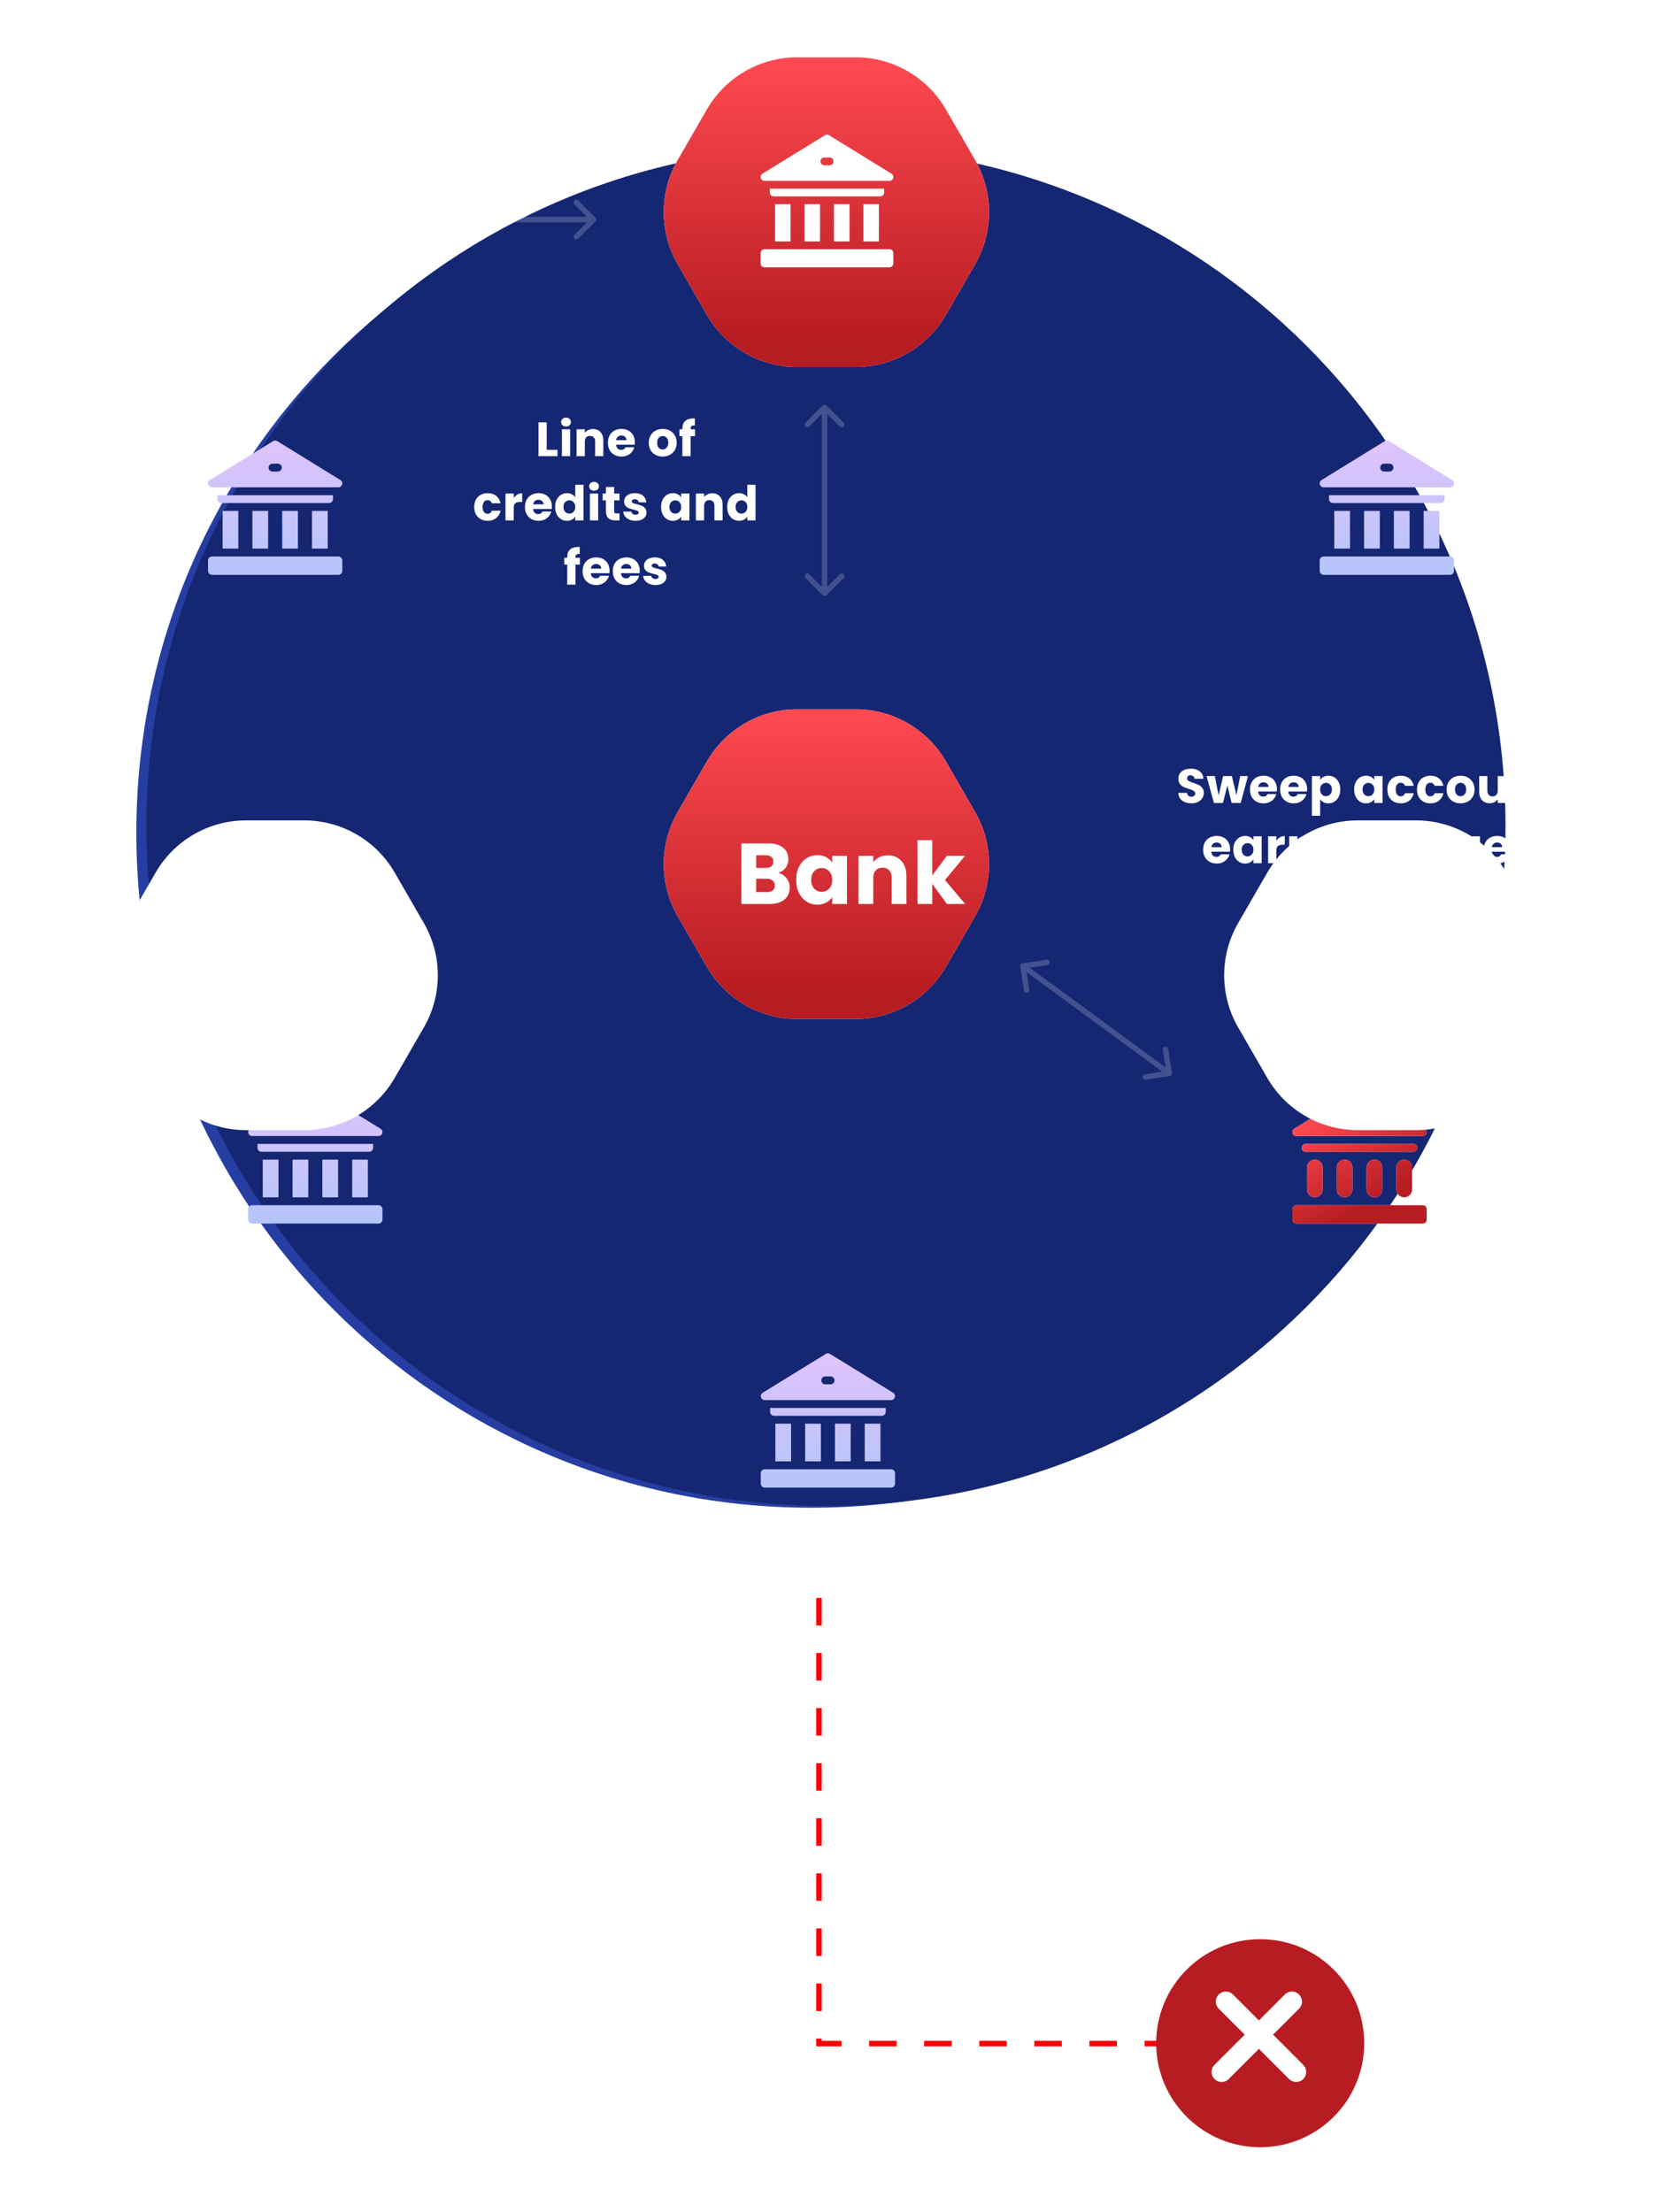 <svg width="414" height="551" viewBox="0 0 414 551" fill="none" xmlns="http://www.w3.org/2000/svg">
<g clip-path="url(#clip0)">
<path d="M202.083 375.54C294.933 375.54 370.203 300.27 370.203 207.42C370.203 114.57 294.933 39.3 202.083 39.3C109.233 39.3 33.963 114.57 33.963 207.42C33.963 300.27 109.233 375.54 202.083 375.54Z" fill="#263DA1"/>
<g filter="url(#filter0_f)">
<path d="M205.746 375.09C299.233 375.09 375.02 299.303 375.02 205.816C375.02 112.329 299.233 36.542 205.746 36.542C112.259 36.542 36.472 112.329 36.472 205.816C36.472 299.303 112.259 375.09 205.746 375.09Z" fill="#152673"/>
</g>
<path d="M297.814 392.755V394.459H300.562V396.043H297.814V397.891H300.922V399.535H295.762V391.111H300.922V392.755H297.814ZM301.967 396.175C301.967 395.487 302.095 394.883 302.351 394.363C302.615 393.843 302.971 393.443 303.419 393.163C303.867 392.883 304.367 392.743 304.919 392.743C305.391 392.743 305.803 392.839 306.155 393.031C306.515 393.223 306.791 393.475 306.983 393.787V392.839H309.035V399.535H306.983V398.587C306.783 398.899 306.503 399.151 306.143 399.343C305.791 399.535 305.379 399.631 304.907 399.631C304.363 399.631 303.867 399.491 303.419 399.211C302.971 398.923 302.615 398.519 302.351 397.999C302.095 397.471 301.967 396.863 301.967 396.175ZM306.983 396.187C306.983 395.675 306.839 395.271 306.551 394.975C306.271 394.679 305.927 394.531 305.519 394.531C305.111 394.531 304.763 394.679 304.475 394.975C304.195 395.263 304.055 395.663 304.055 396.175C304.055 396.687 304.195 397.095 304.475 397.399C304.763 397.695 305.111 397.843 305.519 397.843C305.927 397.843 306.271 397.695 306.551 397.399C306.839 397.103 306.983 396.699 306.983 396.187ZM312.691 393.955C312.931 393.587 313.231 393.299 313.591 393.091C313.951 392.875 314.351 392.767 314.791 392.767V394.939H314.227C313.715 394.939 313.331 395.051 313.075 395.275C312.819 395.491 312.691 395.875 312.691 396.427V399.535H310.639V392.839H312.691V393.955ZM317.944 390.655V399.535H315.892V390.655H317.944ZM326.391 392.839L322.191 402.715H319.983L321.519 399.307L318.795 392.839H321.087L322.635 397.027L324.171 392.839H326.391ZM335.16 398.047H332.016L331.512 399.535H329.364L332.412 391.111H334.788L337.836 399.535H335.664L335.16 398.047ZM334.632 396.463L333.588 393.379L332.556 396.463H334.632ZM340.936 393.955C341.176 393.587 341.476 393.299 341.836 393.091C342.196 392.875 342.596 392.767 343.036 392.767V394.939H342.472C341.96 394.939 341.576 395.051 341.32 395.275C341.064 395.491 340.936 395.875 340.936 396.427V399.535H338.884V392.839H340.936V393.955ZM346.188 393.955C346.428 393.587 346.728 393.299 347.088 393.091C347.448 392.875 347.848 392.767 348.288 392.767V394.939H347.724C347.212 394.939 346.828 395.051 346.572 395.275C346.316 395.491 346.188 395.875 346.188 396.427V399.535H344.136V392.839H346.188V393.955ZM350.421 392.143C350.061 392.143 349.765 392.039 349.533 391.831C349.309 391.615 349.197 391.351 349.197 391.039C349.197 390.719 349.309 390.455 349.533 390.247C349.765 390.031 350.061 389.923 350.421 389.923C350.773 389.923 351.061 390.031 351.285 390.247C351.517 390.455 351.633 390.719 351.633 391.039C351.633 391.351 351.517 391.615 351.285 391.831C351.061 392.039 350.773 392.143 350.421 392.143ZM351.441 392.839V399.535H349.389V392.839H351.441ZM356.06 397.615L357.512 392.839H359.696L357.32 399.535H354.788L352.412 392.839H354.608L356.06 397.615ZM361.712 392.143C361.352 392.143 361.056 392.039 360.824 391.831C360.6 391.615 360.488 391.351 360.488 391.039C360.488 390.719 360.6 390.455 360.824 390.247C361.056 390.031 361.352 389.923 361.712 389.923C362.064 389.923 362.352 390.031 362.576 390.247C362.808 390.455 362.924 390.719 362.924 391.039C362.924 391.351 362.808 391.615 362.576 391.831C362.352 392.039 362.064 392.143 361.712 392.143ZM362.732 392.839V399.535H360.68V392.839H362.732ZM368.419 392.767C369.203 392.767 369.827 393.023 370.291 393.535C370.763 394.039 370.999 394.735 370.999 395.623V399.535H368.959V395.899C368.959 395.451 368.843 395.103 368.611 394.855C368.379 394.607 368.067 394.483 367.675 394.483C367.283 394.483 366.971 394.607 366.739 394.855C366.507 395.103 366.391 395.451 366.391 395.899V399.535H364.339V392.839H366.391V393.727C366.599 393.431 366.879 393.199 367.231 393.031C367.583 392.855 367.979 392.767 368.419 392.767ZM375.089 392.743C375.561 392.743 375.973 392.839 376.325 393.031C376.685 393.223 376.961 393.475 377.153 393.787V392.839H379.205V399.523C379.205 400.139 379.081 400.695 378.833 401.191C378.593 401.695 378.221 402.095 377.717 402.391C377.221 402.687 376.601 402.835 375.857 402.835C374.865 402.835 374.061 402.599 373.445 402.127C372.829 401.663 372.477 401.031 372.389 400.231H374.417C374.481 400.487 374.633 400.687 374.873 400.831C375.113 400.983 375.409 401.059 375.761 401.059C376.185 401.059 376.521 400.935 376.769 400.687C377.025 400.447 377.153 400.059 377.153 399.523V398.575C376.953 398.887 376.677 399.143 376.325 399.343C375.973 399.535 375.561 399.631 375.089 399.631C374.537 399.631 374.037 399.491 373.589 399.211C373.141 398.923 372.785 398.519 372.521 397.999C372.265 397.471 372.137 396.863 372.137 396.175C372.137 395.487 372.265 394.883 372.521 394.363C372.785 393.843 373.141 393.443 373.589 393.163C374.037 392.883 374.537 392.743 375.089 392.743ZM377.153 396.187C377.153 395.675 377.009 395.271 376.721 394.975C376.441 394.679 376.097 394.531 375.689 394.531C375.281 394.531 374.933 394.679 374.645 394.975C374.365 395.263 374.225 395.663 374.225 396.175C374.225 396.687 374.365 397.095 374.645 397.399C374.933 397.695 375.281 397.843 375.689 397.843C376.097 397.843 376.441 397.695 376.721 397.399C377.009 397.103 377.153 396.699 377.153 396.187ZM335.354 407.111L333.158 415.535H330.674L329.33 409.991L327.938 415.535H325.454L323.318 407.111H325.514L326.726 413.243L328.226 407.111H330.482L331.922 413.243L333.146 407.111H335.354ZM337.535 408.143C337.175 408.143 336.879 408.039 336.647 407.831C336.423 407.615 336.311 407.351 336.311 407.039C336.311 406.719 336.423 406.455 336.647 406.247C336.879 406.031 337.175 405.923 337.535 405.923C337.887 405.923 338.175 406.031 338.399 406.247C338.631 406.455 338.747 406.719 338.747 407.039C338.747 407.351 338.631 407.615 338.399 407.831C338.175 408.039 337.887 408.143 337.535 408.143ZM338.555 408.839V415.535H336.503V408.839H338.555ZM342.214 409.955C342.454 409.587 342.754 409.299 343.114 409.091C343.474 408.875 343.874 408.767 344.314 408.767V410.939H343.75C343.238 410.939 342.854 411.051 342.598 411.275C342.342 411.491 342.214 411.875 342.214 412.427V415.535H340.162V408.839H342.214V409.955ZM351.727 412.079C351.727 412.271 351.715 412.471 351.691 412.679H347.047C347.079 413.095 347.211 413.415 347.443 413.639C347.683 413.855 347.975 413.963 348.319 413.963C348.831 413.963 349.187 413.747 349.387 413.315H351.571C351.459 413.755 351.255 414.151 350.959 414.503C350.671 414.855 350.307 415.131 349.867 415.331C349.427 415.531 348.935 415.631 348.391 415.631C347.735 415.631 347.151 415.491 346.639 415.211C346.127 414.931 345.727 414.531 345.439 414.011C345.151 413.491 345.007 412.883 345.007 412.187C345.007 411.491 345.147 410.883 345.427 410.363C345.715 409.843 346.115 409.443 346.627 409.163C347.139 408.883 347.727 408.743 348.391 408.743C349.039 408.743 349.615 408.879 350.119 409.151C350.623 409.423 351.015 409.811 351.295 410.315C351.583 410.819 351.727 411.407 351.727 412.079ZM349.627 411.539C349.627 411.187 349.507 410.907 349.267 410.699C349.027 410.491 348.727 410.387 348.367 410.387C348.023 410.387 347.731 410.487 347.491 410.687C347.259 410.887 347.115 411.171 347.059 411.539H349.627Z" fill="white"/>
<path opacity="0.2" d="M339.496 344.288C339.234 344.026 338.809 344.026 338.547 344.288L334.275 348.56C334.012 348.822 334.012 349.247 334.275 349.509C334.537 349.772 334.962 349.772 335.224 349.509L339.021 345.712L342.819 349.509C343.081 349.772 343.506 349.772 343.768 349.509C344.03 349.247 344.03 348.822 343.768 348.56L339.496 344.288ZM339.693 379.387V344.763H338.35V379.387H339.693Z" fill="white"/>
<path d="M213.112 176.661C222.401 176.661 230.985 181.616 235.629 189.661L242.889 202.235C247.534 210.28 247.534 220.191 242.889 228.235L235.629 240.81C230.985 248.855 222.401 253.81 213.112 253.81H198.592C189.303 253.81 180.72 248.855 176.076 240.81L168.816 228.235C164.171 220.191 164.171 210.28 168.816 202.235L176.076 189.661C180.72 181.616 189.303 176.661 198.592 176.661H213.112Z" fill="white"/>
<path d="M213.112 176.661C222.401 176.661 230.985 181.616 235.629 189.661L242.889 202.235C247.534 210.28 247.534 220.191 242.889 228.235L235.629 240.81C230.985 248.855 222.401 253.81 213.112 253.81H198.592C189.303 253.81 180.72 248.855 176.076 240.81L168.816 228.235C164.171 220.191 164.171 210.28 168.816 202.235L176.076 189.661C180.72 181.616 189.303 176.661 198.592 176.661H213.112Z" fill="url(#paint0_linear)"/>
<path d="M193.814 217.426C194.688 217.612 195.389 218.049 195.919 218.737C196.449 219.41 196.714 220.183 196.714 221.057C196.714 222.317 196.27 223.319 195.382 224.064C194.509 224.794 193.284 225.16 191.709 225.16H184.684V210.079H191.473C193.005 210.079 194.201 210.43 195.06 211.132C195.934 211.834 196.37 212.786 196.37 213.989C196.37 214.877 196.134 215.615 195.662 216.202C195.203 216.789 194.587 217.197 193.814 217.426ZM188.358 216.18H190.764C191.365 216.18 191.823 216.051 192.139 215.794C192.468 215.521 192.633 215.128 192.633 214.612C192.633 214.096 192.468 213.703 192.139 213.431C191.823 213.158 191.365 213.022 190.764 213.022H188.358V216.18ZM191.064 222.195C191.68 222.195 192.153 222.059 192.482 221.787C192.826 221.5 192.998 221.092 192.998 220.562C192.998 220.033 192.819 219.617 192.461 219.317C192.117 219.016 191.637 218.865 191.022 218.865H188.358V222.195H191.064ZM198.329 219.145C198.329 217.913 198.558 216.832 199.017 215.901C199.489 214.97 200.126 214.254 200.928 213.753C201.73 213.252 202.626 213.001 203.614 213.001C204.459 213.001 205.196 213.173 205.826 213.516C206.471 213.86 206.965 214.311 207.309 214.87V213.173H210.982V225.16H207.309V223.462C206.95 224.021 206.449 224.472 205.805 224.816C205.175 225.16 204.437 225.331 203.592 225.331C202.618 225.331 201.73 225.081 200.928 224.58C200.126 224.064 199.489 223.341 199.017 222.41C198.558 221.465 198.329 220.376 198.329 219.145ZM207.309 219.166C207.309 218.25 207.051 217.526 206.535 216.996C206.034 216.467 205.418 216.202 204.688 216.202C203.957 216.202 203.334 216.467 202.819 216.996C202.318 217.512 202.067 218.228 202.067 219.145C202.067 220.061 202.318 220.792 202.819 221.336C203.334 221.866 203.957 222.131 204.688 222.131C205.418 222.131 206.034 221.866 206.535 221.336C207.051 220.806 207.309 220.083 207.309 219.166ZM221.158 213.044C222.561 213.044 223.679 213.502 224.509 214.419C225.354 215.321 225.777 216.567 225.777 218.157V225.16H222.125V218.651C222.125 217.849 221.917 217.226 221.502 216.782C221.086 216.338 220.528 216.116 219.826 216.116C219.124 216.116 218.566 216.338 218.151 216.782C217.735 217.226 217.528 217.849 217.528 218.651V225.16H213.854V213.173H217.528V214.762C217.9 214.233 218.401 213.817 219.031 213.516C219.661 213.201 220.37 213.044 221.158 213.044ZM235.869 225.16L232.217 220.133V225.16H228.544V209.263H232.217V218.049L235.848 213.173H240.38L235.397 219.188L240.423 225.16H235.869Z" fill="white"/>
<path d="M213.112 14.271C222.401 14.271 230.985 19.227 235.629 27.271L242.889 39.846C247.534 47.89 247.534 57.801 242.889 65.846L235.629 78.421C230.985 86.465 222.401 91.421 213.112 91.421H198.592C189.303 91.421 180.72 86.465 176.076 78.421L168.816 65.846C164.171 57.801 164.171 47.89 168.816 39.846L176.076 27.271C180.72 19.227 189.303 14.271 198.592 14.271H213.112Z" fill="white"/>
<path d="M213.112 14.271C222.401 14.271 230.985 19.227 235.629 27.271L242.889 39.846C247.534 47.89 247.534 57.801 242.889 65.846L235.629 78.421C230.985 86.465 222.401 91.421 213.112 91.421H198.592C189.303 91.421 180.72 86.465 176.076 78.421L168.816 65.846C164.171 57.801 164.171 47.89 168.816 39.846L176.076 27.271C180.72 19.227 189.303 14.271 198.592 14.271H213.112Z" fill="url(#paint1_linear)"/>
<path d="M215.066 50.86H218.94V60.135H215.066V50.86Z" fill="white"/>
<path d="M207.73 50.86H211.604V60.135H207.73V50.86Z" fill="white"/>
<path d="M200.394 50.86H204.268V60.135H200.394V50.86Z" fill="white"/>
<path d="M193.059 50.86H196.932V60.135H193.059V50.86Z" fill="white"/>
<path d="M220.231 47.954V46.986H191.767V47.954C191.767 48.489 192.201 48.923 192.736 48.923H219.262C219.797 48.923 220.231 48.489 220.231 47.954Z" fill="white"/>
<path d="M221.559 62.072H190.44C189.905 62.072 189.471 62.505 189.471 63.04V65.623C189.471 66.158 189.905 66.591 190.44 66.591H221.559C222.094 66.591 222.527 66.158 222.527 65.623V63.04C222.527 62.505 222.094 62.072 221.559 62.072Z" fill="white"/>
<path d="M190.439 45.049H221.559C221.993 45.049 222.373 44.761 222.491 44.344C222.609 43.927 222.436 43.482 222.067 43.255L206.507 33.678C206.196 33.486 205.803 33.486 205.492 33.678L189.931 43.255C189.562 43.483 189.389 43.927 189.507 44.344C189.625 44.761 190.006 45.049 190.439 45.049ZM205.341 39.23H206.658C207.193 39.23 207.626 39.664 207.626 40.199C207.626 40.734 207.193 41.167 206.658 41.167H205.341C204.806 41.167 204.372 40.734 204.372 40.199C204.372 39.664 204.806 39.23 205.341 39.23Z" fill="white"/>
<g filter="url(#filter1_ddd)">
<path d="M300.726 303.818C296.082 295.774 296.082 285.863 300.726 277.818L307.986 265.244C312.631 257.199 321.214 252.244 330.503 252.244H345.023C354.312 252.244 362.895 257.199 367.54 265.244L374.8 277.818C379.444 285.863 379.444 295.774 374.8 303.818L367.54 316.393C362.895 324.438 354.312 329.393 345.023 329.393H330.503C321.214 329.393 312.631 324.438 307.986 316.393L300.726 303.818Z" fill="white"/>
</g>
<path d="M347.829 290.798C347.829 289.715 348.707 288.838 349.789 288.838C350.871 288.838 351.749 289.715 351.749 290.798V296.264C351.749 297.346 350.871 298.224 349.789 298.224C348.707 298.224 347.829 297.346 347.829 296.264V290.798Z" fill="white"/>
<path d="M347.829 290.798C347.829 289.715 348.707 288.838 349.789 288.838C350.871 288.838 351.749 289.715 351.749 290.798V296.264C351.749 297.346 350.871 298.224 349.789 298.224C348.707 298.224 347.829 297.346 347.829 296.264V290.798Z" fill="url(#paint2_linear)"/>
<path d="M340.406 290.798C340.406 289.715 341.284 288.838 342.366 288.838C343.449 288.838 344.326 289.715 344.326 290.798V296.264C344.326 297.346 343.449 298.224 342.366 298.224C341.284 298.224 340.406 297.346 340.406 296.264V290.798Z" fill="white"/>
<path d="M340.406 290.798C340.406 289.715 341.284 288.838 342.366 288.838C343.449 288.838 344.326 289.715 344.326 290.798V296.264C344.326 297.346 343.449 298.224 342.366 298.224C341.284 298.224 340.406 297.346 340.406 296.264V290.798Z" fill="url(#paint3_linear)"/>
<path d="M332.982 290.798C332.982 289.715 333.86 288.838 334.943 288.838C336.025 288.838 336.903 289.715 336.903 290.798V296.264C336.903 297.346 336.025 298.224 334.943 298.224C333.86 298.224 332.982 297.346 332.982 296.264V290.798Z" fill="white"/>
<path d="M332.982 290.798C332.982 289.715 333.86 288.838 334.943 288.838C336.025 288.838 336.903 289.715 336.903 290.798V296.264C336.903 297.346 336.025 298.224 334.943 298.224C333.86 298.224 332.982 297.346 332.982 296.264V290.798Z" fill="url(#paint4_linear)"/>
<path d="M325.56 290.798C325.56 289.715 326.437 288.838 327.519 288.838C328.602 288.838 329.479 289.715 329.479 290.798V296.264C329.479 297.346 328.602 298.224 327.519 298.224C326.437 298.224 325.56 297.346 325.56 296.264V290.798Z" fill="white"/>
<path d="M325.56 290.798C325.56 289.715 326.437 288.838 327.519 288.838C328.602 288.838 329.479 289.715 329.479 290.798V296.264C329.479 297.346 328.602 298.224 327.519 298.224C326.437 298.224 325.56 297.346 325.56 296.264V290.798Z" fill="url(#paint5_linear)"/>
<path d="M353.055 285.898C353.055 285.357 352.617 284.918 352.075 284.918H325.233C324.692 284.918 324.253 285.357 324.253 285.898C324.253 286.439 324.692 286.878 325.233 286.878H352.075C352.616 286.878 353.055 286.439 353.055 285.898Z" fill="white"/>
<path d="M353.055 285.898C353.055 285.357 352.617 284.918 352.075 284.918H325.233C324.692 284.918 324.253 285.357 324.253 285.898C324.253 286.439 324.692 286.878 325.233 286.878H352.075C352.616 286.878 353.055 286.439 353.055 285.898Z" fill="url(#paint6_linear)"/>
<path d="M354.399 300.184H322.909C322.368 300.184 321.929 300.622 321.929 301.164V303.777C321.929 304.318 322.368 304.757 322.909 304.757H354.399C354.94 304.757 355.379 304.318 355.379 303.777V301.164C355.379 300.622 354.94 300.184 354.399 300.184Z" fill="white"/>
<path d="M354.399 300.184H322.909C322.368 300.184 321.929 300.622 321.929 301.164V303.777C321.929 304.318 322.368 304.757 322.909 304.757H354.399C354.94 304.757 355.379 304.318 355.379 303.777V301.164C355.379 300.622 354.94 300.184 354.399 300.184Z" fill="url(#paint7_linear)"/>
<path d="M322.909 282.958H354.4C354.838 282.958 355.223 282.667 355.343 282.245C355.462 281.823 355.287 281.373 354.914 281.143L339.168 271.451C338.853 271.257 338.456 271.257 338.141 271.451L322.395 281.143C322.022 281.373 321.846 281.823 321.966 282.245C322.085 282.667 322.47 282.958 322.909 282.958ZM337.988 277.07H339.321C339.862 277.07 340.301 277.509 340.301 278.05C340.301 278.591 339.862 279.03 339.321 279.03H337.988C337.447 279.03 337.008 278.591 337.008 278.05C337.008 277.509 337.447 277.07 337.988 277.07Z" fill="white"/>
<path d="M322.909 282.958H354.4C354.838 282.958 355.223 282.667 355.343 282.245C355.462 281.823 355.287 281.373 354.914 281.143L339.168 271.451C338.853 271.257 338.456 271.257 338.141 271.451L322.395 281.143C322.022 281.373 321.846 281.823 321.966 282.245C322.085 282.667 322.47 282.958 322.909 282.958ZM337.988 277.07H339.321C339.862 277.07 340.301 277.509 340.301 278.05C340.301 278.591 339.862 279.03 339.321 279.03H337.988C337.447 279.03 337.008 278.591 337.008 278.05C337.008 277.509 337.447 277.07 337.988 277.07Z" fill="url(#paint8_linear)"/>
<g filter="url(#filter2_ddd)">
<path d="M41.508 303.818C36.864 295.774 36.864 285.863 41.508 277.818L48.769 265.244C53.413 257.199 61.996 252.244 71.285 252.244H85.805C95.094 252.244 103.677 257.199 108.322 265.244L115.582 277.818C120.226 285.863 120.226 295.774 115.582 303.818L108.322 316.393C103.677 324.438 95.094 329.393 85.805 329.393H71.285C61.996 329.393 53.413 324.438 48.769 316.393L41.508 303.818Z" fill="white"/>
</g>
<path d="M87.721 288.838H91.641V298.224H87.721V288.838Z" fill="url(#paint9_linear)"/>
<path d="M80.298 288.838H84.218V298.224H80.298V288.838Z" fill="url(#paint10_linear)"/>
<path d="M72.874 288.838H76.794V298.224H72.874V288.838Z" fill="url(#paint11_linear)"/>
<path d="M65.451 288.838H69.371V298.224H65.451V288.838Z" fill="url(#paint12_linear)"/>
<path d="M92.947 285.898V284.918H64.144V285.898C64.144 286.439 64.583 286.878 65.124 286.878H91.967C92.508 286.878 92.947 286.439 92.947 285.898Z" fill="url(#paint13_linear)"/>
<path d="M94.291 300.184H62.801C62.26 300.184 61.821 300.622 61.821 301.164V303.777C61.821 304.318 62.26 304.757 62.801 304.757H94.291C94.832 304.757 95.271 304.318 95.271 303.777V301.164C95.271 300.622 94.832 300.184 94.291 300.184Z" fill="url(#paint14_linear)"/>
<path d="M62.8 282.958H94.291C94.73 282.958 95.115 282.667 95.234 282.245C95.354 281.823 95.179 281.373 94.805 281.143L79.06 271.451C78.745 271.257 78.347 271.257 78.032 271.451L62.286 281.143C61.913 281.373 61.738 281.823 61.858 282.245C61.977 282.667 62.362 282.958 62.8 282.958ZM77.88 277.07H79.212C79.754 277.07 80.192 277.509 80.192 278.05C80.192 278.591 79.754 279.03 79.212 279.03H77.88C77.338 279.03 76.9 278.591 76.9 278.05C76.9 277.509 77.338 277.07 77.88 277.07Z" fill="url(#paint15_linear)"/>
<g filter="url(#filter3_ddd)">
<path d="M382.495 116.238C387.14 124.283 387.14 134.194 382.495 142.238L375.235 154.813C370.591 162.858 362.008 167.813 352.719 167.813H338.199C328.91 167.813 320.326 162.858 315.682 154.813L308.422 142.239C303.778 134.194 303.778 124.283 308.422 116.238L315.682 103.664C320.326 95.619 328.91 90.664 338.199 90.664H352.719C362.008 90.664 370.591 95.619 375.235 103.664L382.495 116.238Z" fill="white"/>
</g>
<path d="M354.633 127.258H358.553V136.644H354.633V127.258Z" fill="url(#paint16_linear)"/>
<path d="M347.21 127.258H351.13V136.644H347.21V127.258Z" fill="url(#paint17_linear)"/>
<path d="M339.786 127.258H343.706V136.644H339.786V127.258Z" fill="url(#paint18_linear)"/>
<path d="M332.363 127.258H336.283V136.644H332.363V127.258Z" fill="url(#paint19_linear)"/>
<path d="M359.859 124.318V123.338H331.057V124.318C331.057 124.859 331.495 125.298 332.037 125.298H358.879C359.42 125.298 359.859 124.859 359.859 124.318Z" fill="url(#paint20_linear)"/>
<path d="M361.203 138.604H329.713C329.172 138.604 328.733 139.043 328.733 139.584V142.197C328.733 142.739 329.172 143.177 329.713 143.177H361.203C361.744 143.177 362.183 142.739 362.183 142.197V139.584C362.183 139.043 361.744 138.604 361.203 138.604Z" fill="url(#paint21_linear)"/>
<path d="M329.712 121.378H361.204C361.642 121.378 362.027 121.087 362.147 120.665C362.266 120.243 362.091 119.793 361.717 119.564L345.972 109.872C345.657 109.678 345.259 109.678 344.944 109.872L329.199 119.564C328.825 119.793 328.65 120.243 328.77 120.665C328.889 121.087 329.274 121.378 329.712 121.378ZM344.792 115.49H346.124C346.666 115.49 347.104 115.929 347.104 116.47C347.104 117.012 346.666 117.45 346.124 117.45H344.792C344.251 117.45 343.812 117.012 343.812 116.47C343.812 115.929 344.251 115.49 344.792 115.49Z" fill="url(#paint22_linear)"/>
<g filter="url(#filter4_ddd)">
<path d="M105.579 116.239C110.224 124.283 110.224 134.194 105.579 142.239L98.319 154.813C93.675 162.858 85.092 167.813 75.803 167.813H61.283C51.994 167.813 43.41 162.858 38.766 154.813L31.506 142.239C26.861 134.194 26.861 124.283 31.506 116.239L38.766 103.664C43.41 95.619 51.994 90.664 61.283 90.664H75.803C85.092 90.664 93.675 95.619 98.319 103.664L105.579 116.239Z" fill="white"/>
</g>
<path d="M77.717 127.258H81.637V136.644H77.717V127.258Z" fill="url(#paint23_linear)"/>
<path d="M70.294 127.258H74.214V136.644H70.294V127.258Z" fill="url(#paint24_linear)"/>
<path d="M62.87 127.258H66.79V136.644H62.87V127.258Z" fill="url(#paint25_linear)"/>
<path d="M55.447 127.258H59.367V136.644H55.447V127.258Z" fill="url(#paint26_linear)"/>
<path d="M82.943 124.318V123.338H54.141V124.318C54.141 124.859 54.579 125.298 55.121 125.298H81.963C82.504 125.298 82.943 124.859 82.943 124.318Z" fill="url(#paint27_linear)"/>
<path d="M84.287 138.604H52.797C52.256 138.604 51.817 139.043 51.817 139.584V142.197C51.817 142.739 52.256 143.177 52.797 143.177H84.287C84.828 143.177 85.267 142.739 85.267 142.197V139.584C85.267 139.043 84.828 138.604 84.287 138.604Z" fill="url(#paint28_linear)"/>
<path d="M52.796 121.378H84.288C84.726 121.378 85.111 121.087 85.231 120.665C85.35 120.243 85.175 119.793 84.801 119.564L69.056 109.872C68.741 109.678 68.343 109.678 68.028 109.872L52.283 119.564C51.909 119.793 51.734 120.243 51.854 120.665C51.973 121.087 52.358 121.378 52.796 121.378ZM67.876 115.49H69.208C69.75 115.49 70.188 115.929 70.188 116.47C70.188 117.012 69.75 117.45 69.208 117.45H67.876C67.335 117.45 66.896 117.012 66.896 116.47C66.896 115.929 67.335 115.49 67.876 115.49Z" fill="url(#paint29_linear)"/>
<g filter="url(#filter5_ddd)">
<path d="M169.194 369.585C164.55 361.54 164.55 351.629 169.194 343.585L176.454 331.01C181.099 322.965 189.682 318.01 198.971 318.01H213.491C222.78 318.01 231.363 322.965 236.007 331.01L243.267 343.585C247.912 351.629 247.912 361.54 243.267 369.585L236.007 382.159C231.363 390.204 222.78 395.159 213.491 395.159H198.971C189.682 395.159 181.099 390.204 176.454 382.159L169.194 369.585Z" fill="white"/>
</g>
<path d="M215.406 354.603H219.326V363.989H215.406V354.603Z" fill="url(#paint30_linear)"/>
<path d="M207.983 354.603H211.903V363.989H207.983V354.603Z" fill="url(#paint31_linear)"/>
<path d="M200.56 354.603H204.48V363.989H200.56V354.603Z" fill="url(#paint32_linear)"/>
<path d="M193.137 354.603H197.057V363.989H193.137V354.603Z" fill="url(#paint33_linear)"/>
<path d="M220.633 351.663V350.683H191.83V351.663C191.83 352.204 192.269 352.643 192.81 352.643H219.653C220.194 352.643 220.633 352.204 220.633 351.663Z" fill="url(#paint34_linear)"/>
<path d="M221.976 365.949H190.487C189.945 365.949 189.507 366.387 189.507 366.929V369.542C189.507 370.083 189.945 370.522 190.487 370.522H221.976C222.518 370.522 222.956 370.083 222.956 369.542V366.929C222.956 366.387 222.518 365.949 221.976 365.949Z" fill="url(#paint35_linear)"/>
<path d="M190.486 348.723H221.977C222.415 348.723 222.801 348.432 222.92 348.01C223.039 347.588 222.864 347.138 222.491 346.908L206.745 337.216C206.43 337.022 206.033 337.022 205.718 337.216L189.972 346.908C189.599 347.138 189.424 347.588 189.543 348.01C189.662 348.432 190.048 348.723 190.486 348.723ZM205.565 342.835H206.898C207.439 342.835 207.878 343.274 207.878 343.815C207.878 344.356 207.439 344.795 206.898 344.795H205.565C205.024 344.795 204.585 344.356 204.585 343.815C204.585 343.274 205.024 342.835 205.565 342.835Z" fill="url(#paint36_linear)"/>
<path d="M71.156 18.416H73.844V20H69.103V11.576H71.156V18.416ZM74.534 16.64C74.534 15.952 74.662 15.348 74.918 14.828C75.182 14.308 75.538 13.908 75.986 13.628C76.434 13.348 76.934 13.208 77.486 13.208C77.958 13.208 78.37 13.304 78.722 13.496C79.082 13.688 79.358 13.94 79.55 14.252V13.304H81.602V20H79.55V19.052C79.35 19.364 79.07 19.616 78.71 19.808C78.358 20 77.946 20.096 77.474 20.096C76.93 20.096 76.434 19.956 75.986 19.676C75.538 19.388 75.182 18.984 74.918 18.464C74.662 17.936 74.534 17.328 74.534 16.64ZM79.55 16.652C79.55 16.14 79.406 15.736 79.118 15.44C78.838 15.144 78.494 14.996 78.086 14.996C77.678 14.996 77.33 15.144 77.042 15.44C76.762 15.728 76.622 16.128 76.622 16.64C76.622 17.152 76.762 17.56 77.042 17.864C77.33 18.16 77.678 18.308 78.086 18.308C78.494 18.308 78.838 18.16 79.118 17.864C79.406 17.568 79.55 17.164 79.55 16.652ZM86.939 18.26V20H85.895C85.151 20 84.571 19.82 84.155 19.46C83.739 19.092 83.531 18.496 83.531 17.672V15.008H82.715V13.304H83.531V11.672H85.583V13.304H86.927V15.008H85.583V17.696C85.583 17.896 85.631 18.04 85.727 18.128C85.823 18.216 85.983 18.26 86.207 18.26H86.939ZM94.514 16.544C94.514 16.736 94.502 16.936 94.478 17.144H89.834C89.866 17.56 89.998 17.88 90.23 18.104C90.47 18.32 90.762 18.428 91.106 18.428C91.618 18.428 91.974 18.212 92.174 17.78H94.358C94.246 18.22 94.042 18.616 93.746 18.968C93.458 19.32 93.094 19.596 92.654 19.796C92.214 19.996 91.722 20.096 91.178 20.096C90.522 20.096 89.938 19.956 89.426 19.676C88.914 19.396 88.514 18.996 88.226 18.476C87.938 17.956 87.794 17.348 87.794 16.652C87.794 15.956 87.934 15.348 88.214 14.828C88.502 14.308 88.902 13.908 89.414 13.628C89.926 13.348 90.514 13.208 91.178 13.208C91.826 13.208 92.402 13.344 92.906 13.616C93.41 13.888 93.802 14.276 94.082 14.78C94.37 15.284 94.514 15.872 94.514 16.544ZM92.414 16.004C92.414 15.652 92.294 15.372 92.054 15.164C91.814 14.956 91.514 14.852 91.154 14.852C90.81 14.852 90.518 14.952 90.278 15.152C90.046 15.352 89.902 15.636 89.846 16.004H92.414ZM103.623 18.512H100.479L99.975 20H97.827L100.875 11.576H103.251L106.299 20H104.127L103.623 18.512ZM103.095 16.928L102.051 13.844L101.019 16.928H103.095ZM109.399 14.42C109.639 14.052 109.939 13.764 110.299 13.556C110.659 13.34 111.059 13.232 111.499 13.232V15.404H110.935C110.423 15.404 110.039 15.516 109.783 15.74C109.527 15.956 109.399 16.34 109.399 16.892V20H107.347V13.304H109.399V14.42ZM114.652 14.42C114.892 14.052 115.192 13.764 115.552 13.556C115.912 13.34 116.312 13.232 116.752 13.232V15.404H116.188C115.676 15.404 115.292 15.516 115.036 15.74C114.78 15.956 114.652 16.34 114.652 16.892V20H112.6V13.304H114.652V14.42ZM118.885 12.608C118.525 12.608 118.229 12.504 117.997 12.296C117.773 12.08 117.661 11.816 117.661 11.504C117.661 11.184 117.773 10.92 117.997 10.712C118.229 10.496 118.525 10.388 118.885 10.388C119.237 10.388 119.525 10.496 119.749 10.712C119.981 10.92 120.097 11.184 120.097 11.504C120.097 11.816 119.981 12.08 119.749 12.296C119.525 12.504 119.237 12.608 118.885 12.608ZM119.905 13.304V20H117.853V13.304H119.905ZM124.524 18.08L125.976 13.304H128.16L125.784 20H123.252L120.876 13.304H123.072L124.524 18.08ZM130.175 12.608C129.815 12.608 129.519 12.504 129.287 12.296C129.063 12.08 128.951 11.816 128.951 11.504C128.951 11.184 129.063 10.92 129.287 10.712C129.519 10.496 129.815 10.388 130.175 10.388C130.527 10.388 130.815 10.496 131.039 10.712C131.271 10.92 131.387 11.184 131.387 11.504C131.387 11.816 131.271 12.08 131.039 12.296C130.815 12.504 130.527 12.608 130.175 12.608ZM131.195 13.304V20H129.143V13.304H131.195ZM136.882 13.232C137.666 13.232 138.29 13.488 138.754 14C139.226 14.504 139.462 15.2 139.462 16.088V20H137.422V16.364C137.422 15.916 137.306 15.568 137.074 15.32C136.842 15.072 136.53 14.948 136.138 14.948C135.746 14.948 135.434 15.072 135.202 15.32C134.97 15.568 134.854 15.916 134.854 16.364V20H132.802V13.304H134.854V14.192C135.062 13.896 135.342 13.664 135.694 13.496C136.046 13.32 136.442 13.232 136.882 13.232ZM143.552 13.208C144.024 13.208 144.436 13.304 144.788 13.496C145.148 13.688 145.424 13.94 145.616 14.252V13.304H147.668V19.988C147.668 20.604 147.544 21.16 147.296 21.656C147.056 22.16 146.684 22.56 146.18 22.856C145.684 23.152 145.064 23.3 144.32 23.3C143.328 23.3 142.524 23.064 141.908 22.592C141.292 22.128 140.94 21.496 140.852 20.696H142.88C142.944 20.952 143.096 21.152 143.336 21.296C143.576 21.448 143.872 21.524 144.224 21.524C144.648 21.524 144.984 21.4 145.232 21.152C145.488 20.912 145.616 20.524 145.616 19.988V19.04C145.416 19.352 145.14 19.608 144.788 19.808C144.436 20 144.024 20.096 143.552 20.096C143 20.096 142.5 19.956 142.052 19.676C141.604 19.388 141.248 18.984 140.984 18.464C140.728 17.936 140.6 17.328 140.6 16.64C140.6 15.952 140.728 15.348 140.984 14.828C141.248 14.308 141.604 13.908 142.052 13.628C142.5 13.348 143 13.208 143.552 13.208ZM145.616 16.652C145.616 16.14 145.472 15.736 145.184 15.44C144.904 15.144 144.56 14.996 144.152 14.996C143.744 14.996 143.396 15.144 143.108 15.44C142.828 15.728 142.688 16.128 142.688 16.64C142.688 17.152 142.828 17.56 143.108 17.864C143.396 18.16 143.744 18.308 144.152 18.308C144.56 18.308 144.904 18.16 145.184 17.864C145.472 17.568 145.616 17.164 145.616 16.652ZM106.256 27.576L104.06 36H101.576L100.232 30.456L98.84 36H96.356L94.22 27.576H96.416L97.628 33.708L99.128 27.576H101.384L102.824 33.708L104.048 27.576H106.256ZM108.437 28.608C108.077 28.608 107.781 28.504 107.549 28.296C107.325 28.08 107.213 27.816 107.213 27.504C107.213 27.184 107.325 26.92 107.549 26.712C107.781 26.496 108.077 26.388 108.437 26.388C108.789 26.388 109.077 26.496 109.301 26.712C109.533 26.92 109.649 27.184 109.649 27.504C109.649 27.816 109.533 28.08 109.301 28.296C109.077 28.504 108.789 28.608 108.437 28.608ZM109.457 29.304V36H107.405V29.304H109.457ZM113.117 30.42C113.357 30.052 113.657 29.764 114.017 29.556C114.377 29.34 114.777 29.232 115.217 29.232V31.404H114.653C114.141 31.404 113.757 31.516 113.501 31.74C113.245 31.956 113.117 32.34 113.117 32.892V36H111.065V29.304H113.117V30.42ZM122.629 32.544C122.629 32.736 122.617 32.936 122.593 33.144H117.949C117.981 33.56 118.113 33.88 118.345 34.104C118.585 34.32 118.877 34.428 119.221 34.428C119.733 34.428 120.089 34.212 120.289 33.78H122.473C122.361 34.22 122.157 34.616 121.861 34.968C121.573 35.32 121.209 35.596 120.769 35.796C120.329 35.996 119.837 36.096 119.293 36.096C118.637 36.096 118.053 35.956 117.541 35.676C117.029 35.396 116.629 34.996 116.341 34.476C116.053 33.956 115.909 33.348 115.909 32.652C115.909 31.956 116.049 31.348 116.329 30.828C116.617 30.308 117.017 29.908 117.529 29.628C118.041 29.348 118.629 29.208 119.293 29.208C119.941 29.208 120.517 29.344 121.021 29.616C121.525 29.888 121.917 30.276 122.197 30.78C122.485 31.284 122.629 31.872 122.629 32.544ZM120.529 32.004C120.529 31.652 120.409 31.372 120.169 31.164C119.929 30.956 119.629 30.852 119.269 30.852C118.925 30.852 118.633 30.952 118.393 31.152C118.161 31.352 118.017 31.636 117.961 32.004H120.529Z" fill="white"/>
<path opacity="0.2" d="M148.313 55.163C148.575 54.901 148.575 54.476 148.313 54.214L144.04 49.942C143.778 49.68 143.353 49.68 143.091 49.942C142.829 50.204 142.829 50.629 143.091 50.891L146.889 54.689L143.091 58.486C142.829 58.748 142.829 59.173 143.091 59.435C143.353 59.698 143.778 59.698 144.04 59.435L148.313 55.163ZM61.662 55.36H147.838V54.017H61.662V55.36Z" fill="white"/>
<path d="M136.181 112.04H138.869V113.624H134.129V105.2H136.181V112.04ZM140.999 106.232C140.639 106.232 140.343 106.128 140.111 105.92C139.887 105.704 139.775 105.44 139.775 105.128C139.775 104.808 139.887 104.544 140.111 104.336C140.343 104.12 140.639 104.012 140.999 104.012C141.351 104.012 141.639 104.12 141.863 104.336C142.095 104.544 142.211 104.808 142.211 105.128C142.211 105.44 142.095 105.704 141.863 105.92C141.639 106.128 141.351 106.232 140.999 106.232ZM142.019 106.928V113.624H139.967V106.928H142.019ZM147.706 106.856C148.49 106.856 149.114 107.112 149.578 107.624C150.05 108.128 150.286 108.824 150.286 109.712V113.624H148.246V109.988C148.246 109.54 148.13 109.192 147.898 108.944C147.666 108.696 147.354 108.572 146.962 108.572C146.57 108.572 146.258 108.696 146.026 108.944C145.794 109.192 145.678 109.54 145.678 109.988V113.624H143.626V106.928H145.678V107.816C145.886 107.52 146.166 107.288 146.518 107.12C146.87 106.944 147.266 106.856 147.706 106.856ZM158.144 110.168C158.144 110.36 158.132 110.56 158.108 110.768H153.464C153.496 111.184 153.628 111.504 153.86 111.728C154.1 111.944 154.392 112.052 154.736 112.052C155.248 112.052 155.604 111.836 155.804 111.404H157.988C157.876 111.844 157.672 112.24 157.376 112.592C157.088 112.944 156.724 113.22 156.284 113.42C155.844 113.62 155.352 113.72 154.808 113.72C154.152 113.72 153.568 113.58 153.056 113.3C152.544 113.02 152.144 112.62 151.856 112.1C151.568 111.58 151.424 110.972 151.424 110.276C151.424 109.58 151.564 108.972 151.844 108.452C152.132 107.932 152.532 107.532 153.044 107.252C153.556 106.972 154.144 106.832 154.808 106.832C155.456 106.832 156.032 106.968 156.536 107.24C157.04 107.512 157.432 107.9 157.712 108.404C158 108.908 158.144 109.496 158.144 110.168ZM156.044 109.628C156.044 109.276 155.924 108.996 155.684 108.788C155.444 108.58 155.144 108.476 154.784 108.476C154.44 108.476 154.148 108.576 153.908 108.776C153.676 108.976 153.532 109.26 153.476 109.628H156.044ZM165.058 113.72C164.402 113.72 163.81 113.58 163.282 113.3C162.762 113.02 162.35 112.62 162.046 112.1C161.75 111.58 161.602 110.972 161.602 110.276C161.602 109.588 161.754 108.984 162.058 108.464C162.362 107.936 162.778 107.532 163.306 107.252C163.834 106.972 164.426 106.832 165.082 106.832C165.738 106.832 166.33 106.972 166.858 107.252C167.386 107.532 167.802 107.936 168.106 108.464C168.41 108.984 168.562 109.588 168.562 110.276C168.562 110.964 168.406 111.572 168.094 112.1C167.79 112.62 167.37 113.02 166.834 113.3C166.306 113.58 165.714 113.72 165.058 113.72ZM165.058 111.944C165.45 111.944 165.782 111.8 166.054 111.512C166.334 111.224 166.474 110.812 166.474 110.276C166.474 109.74 166.338 109.328 166.066 109.04C165.802 108.752 165.474 108.608 165.082 108.608C164.682 108.608 164.35 108.752 164.086 109.04C163.822 109.32 163.69 109.732 163.69 110.276C163.69 110.812 163.818 111.224 164.074 111.512C164.338 111.8 164.666 111.944 165.058 111.944ZM173.131 108.632H172.027V113.624H169.975V108.632H169.231V106.928H169.975V106.736C169.975 105.912 170.211 105.288 170.683 104.864C171.155 104.432 171.847 104.216 172.759 104.216C172.911 104.216 173.023 104.22 173.095 104.228V105.968C172.703 105.944 172.427 106 172.267 106.136C172.107 106.272 172.027 106.516 172.027 106.868V106.928H173.131V108.632ZM118.123 126.276C118.123 125.58 118.263 124.972 118.543 124.452C118.831 123.932 119.227 123.532 119.731 123.252C120.243 122.972 120.827 122.832 121.483 122.832C122.323 122.832 123.023 123.052 123.583 123.492C124.151 123.932 124.523 124.552 124.699 125.352H122.515C122.331 124.84 121.975 124.584 121.447 124.584C121.071 124.584 120.771 124.732 120.547 125.028C120.323 125.316 120.211 125.732 120.211 126.276C120.211 126.82 120.323 127.24 120.547 127.536C120.771 127.824 121.071 127.968 121.447 127.968C121.975 127.968 122.331 127.712 122.515 127.2H124.699C124.523 127.984 124.151 128.6 123.583 129.048C123.015 129.496 122.315 129.72 121.483 129.72C120.827 129.72 120.243 129.58 119.731 129.3C119.227 129.02 118.831 128.62 118.543 128.1C118.263 127.58 118.123 126.972 118.123 126.276ZM127.969 124.044C128.209 123.676 128.509 123.388 128.869 123.18C129.229 122.964 129.629 122.856 130.069 122.856V125.028H129.505C128.993 125.028 128.609 125.14 128.353 125.364C128.097 125.58 127.969 125.964 127.969 126.516V129.624H125.917V122.928H127.969V124.044ZM137.482 126.168C137.482 126.36 137.47 126.56 137.446 126.768H132.802C132.834 127.184 132.966 127.504 133.198 127.728C133.438 127.944 133.73 128.052 134.074 128.052C134.586 128.052 134.942 127.836 135.142 127.404H137.326C137.214 127.844 137.01 128.24 136.714 128.592C136.426 128.944 136.062 129.22 135.622 129.42C135.182 129.62 134.69 129.72 134.146 129.72C133.49 129.72 132.906 129.58 132.394 129.3C131.882 129.02 131.482 128.62 131.194 128.1C130.906 127.58 130.762 126.972 130.762 126.276C130.762 125.58 130.902 124.972 131.182 124.452C131.47 123.932 131.87 123.532 132.382 123.252C132.894 122.972 133.482 122.832 134.146 122.832C134.794 122.832 135.37 122.968 135.874 123.24C136.378 123.512 136.77 123.9 137.05 124.404C137.338 124.908 137.482 125.496 137.482 126.168ZM135.382 125.628C135.382 125.276 135.262 124.996 135.022 124.788C134.782 124.58 134.482 124.476 134.122 124.476C133.778 124.476 133.486 124.576 133.246 124.776C133.014 124.976 132.87 125.26 132.814 125.628H135.382ZM138.276 126.264C138.276 125.576 138.404 124.972 138.66 124.452C138.924 123.932 139.28 123.532 139.728 123.252C140.176 122.972 140.676 122.832 141.228 122.832C141.668 122.832 142.068 122.924 142.428 123.108C142.796 123.292 143.084 123.54 143.292 123.852V120.744H145.344V129.624H143.292V128.664C143.1 128.984 142.824 129.24 142.464 129.432C142.112 129.624 141.7 129.72 141.228 129.72C140.676 129.72 140.176 129.58 139.728 129.3C139.28 129.012 138.924 128.608 138.66 128.088C138.404 127.56 138.276 126.952 138.276 126.264ZM143.292 126.276C143.292 125.764 143.148 125.36 142.86 125.064C142.58 124.768 142.236 124.62 141.828 124.62C141.42 124.62 141.072 124.768 140.784 125.064C140.504 125.352 140.364 125.752 140.364 126.264C140.364 126.776 140.504 127.184 140.784 127.488C141.072 127.784 141.42 127.932 141.828 127.932C142.236 127.932 142.58 127.784 142.86 127.488C143.148 127.192 143.292 126.788 143.292 126.276ZM147.981 122.232C147.621 122.232 147.325 122.128 147.093 121.92C146.869 121.704 146.757 121.44 146.757 121.128C146.757 120.808 146.869 120.544 147.093 120.336C147.325 120.12 147.621 120.012 147.981 120.012C148.333 120.012 148.621 120.12 148.845 120.336C149.077 120.544 149.193 120.808 149.193 121.128C149.193 121.44 149.077 121.704 148.845 121.92C148.621 122.128 148.333 122.232 147.981 122.232ZM149.001 122.928V129.624H146.949V122.928H149.001ZM154.34 127.884V129.624H153.296C152.552 129.624 151.972 129.444 151.556 129.084C151.14 128.716 150.932 128.12 150.932 127.296V124.632H150.116V122.928H150.932V121.296H152.984V122.928H154.328V124.632H152.984V127.32C152.984 127.52 153.032 127.664 153.128 127.752C153.224 127.84 153.384 127.884 153.608 127.884H154.34ZM158.327 129.72C157.743 129.72 157.223 129.62 156.767 129.42C156.311 129.22 155.951 128.948 155.687 128.604C155.423 128.252 155.275 127.86 155.243 127.428H157.271C157.295 127.66 157.403 127.848 157.595 127.992C157.787 128.136 158.023 128.208 158.303 128.208C158.559 128.208 158.755 128.16 158.891 128.064C159.035 127.96 159.107 127.828 159.107 127.668C159.107 127.476 159.007 127.336 158.807 127.248C158.607 127.152 158.283 127.048 157.835 126.936C157.355 126.824 156.955 126.708 156.635 126.588C156.315 126.46 156.039 126.264 155.807 126C155.575 125.728 155.459 125.364 155.459 124.908C155.459 124.524 155.563 124.176 155.771 123.864C155.987 123.544 156.299 123.292 156.707 123.108C157.123 122.924 157.615 122.832 158.183 122.832C159.023 122.832 159.683 123.04 160.163 123.456C160.651 123.872 160.931 124.424 161.003 125.112H159.107C159.075 124.88 158.971 124.696 158.795 124.56C158.627 124.424 158.403 124.356 158.123 124.356C157.883 124.356 157.699 124.404 157.571 124.5C157.443 124.588 157.379 124.712 157.379 124.872C157.379 125.064 157.479 125.208 157.679 125.304C157.887 125.4 158.207 125.496 158.639 125.592C159.135 125.72 159.539 125.848 159.851 125.976C160.163 126.096 160.435 126.296 160.667 126.576C160.907 126.848 161.031 127.216 161.039 127.68C161.039 128.072 160.927 128.424 160.703 128.736C160.487 129.04 160.171 129.28 159.755 129.456C159.347 129.632 158.871 129.72 158.327 129.72ZM164.669 126.264C164.669 125.576 164.797 124.972 165.053 124.452C165.317 123.932 165.673 123.532 166.121 123.252C166.569 122.972 167.069 122.832 167.621 122.832C168.093 122.832 168.505 122.928 168.857 123.12C169.217 123.312 169.493 123.564 169.685 123.876V122.928H171.737V129.624H169.685V128.676C169.485 128.988 169.205 129.24 168.845 129.432C168.493 129.624 168.081 129.72 167.609 129.72C167.065 129.72 166.569 129.58 166.121 129.3C165.673 129.012 165.317 128.608 165.053 128.088C164.797 127.56 164.669 126.952 164.669 126.264ZM169.685 126.276C169.685 125.764 169.541 125.36 169.253 125.064C168.973 124.768 168.629 124.62 168.221 124.62C167.813 124.62 167.465 124.768 167.177 125.064C166.897 125.352 166.757 125.752 166.757 126.264C166.757 126.776 166.897 127.184 167.177 127.488C167.465 127.784 167.813 127.932 168.221 127.932C168.629 127.932 168.973 127.784 169.253 127.488C169.541 127.192 169.685 126.788 169.685 126.276ZM177.422 122.856C178.206 122.856 178.83 123.112 179.294 123.624C179.766 124.128 180.002 124.824 180.002 125.712V129.624H177.962V125.988C177.962 125.54 177.846 125.192 177.614 124.944C177.382 124.696 177.07 124.572 176.678 124.572C176.286 124.572 175.974 124.696 175.742 124.944C175.51 125.192 175.394 125.54 175.394 125.988V129.624H173.342V122.928H175.394V123.816C175.602 123.52 175.882 123.288 176.234 123.12C176.586 122.944 176.982 122.856 177.422 122.856ZM181.14 126.264C181.14 125.576 181.268 124.972 181.524 124.452C181.788 123.932 182.144 123.532 182.592 123.252C183.04 122.972 183.54 122.832 184.092 122.832C184.532 122.832 184.932 122.924 185.292 123.108C185.66 123.292 185.948 123.54 186.156 123.852V120.744H188.208V129.624H186.156V128.664C185.964 128.984 185.688 129.24 185.328 129.432C184.976 129.624 184.564 129.72 184.092 129.72C183.54 129.72 183.04 129.58 182.592 129.3C182.144 129.012 181.788 128.608 181.524 128.088C181.268 127.56 181.14 126.952 181.14 126.264ZM186.156 126.276C186.156 125.764 186.012 125.36 185.724 125.064C185.444 124.768 185.1 124.62 184.692 124.62C184.284 124.62 183.936 124.768 183.648 125.064C183.368 125.352 183.228 125.752 183.228 126.264C183.228 126.776 183.368 127.184 183.648 127.488C183.936 127.784 184.284 127.932 184.692 127.932C185.1 127.932 185.444 127.784 185.724 127.488C186.012 127.192 186.156 126.788 186.156 126.276ZM144.449 140.632H143.345V145.624H141.293V140.632H140.549V138.928H141.293V138.736C141.293 137.912 141.529 137.288 142.001 136.864C142.473 136.432 143.165 136.216 144.077 136.216C144.229 136.216 144.341 136.22 144.413 136.228V137.968C144.021 137.944 143.745 138 143.585 138.136C143.425 138.272 143.345 138.516 143.345 138.868V138.928H144.449V140.632ZM151.846 142.168C151.846 142.36 151.834 142.56 151.81 142.768H147.166C147.198 143.184 147.33 143.504 147.562 143.728C147.802 143.944 148.094 144.052 148.438 144.052C148.95 144.052 149.306 143.836 149.506 143.404H151.69C151.578 143.844 151.374 144.24 151.078 144.592C150.79 144.944 150.426 145.22 149.986 145.42C149.546 145.62 149.054 145.72 148.51 145.72C147.854 145.72 147.27 145.58 146.758 145.3C146.246 145.02 145.846 144.62 145.558 144.1C145.27 143.58 145.126 142.972 145.126 142.276C145.126 141.58 145.266 140.972 145.546 140.452C145.834 139.932 146.234 139.532 146.746 139.252C147.258 138.972 147.846 138.832 148.51 138.832C149.158 138.832 149.734 138.968 150.238 139.24C150.742 139.512 151.134 139.9 151.414 140.404C151.702 140.908 151.846 141.496 151.846 142.168ZM149.746 141.628C149.746 141.276 149.626 140.996 149.386 140.788C149.146 140.58 148.846 140.476 148.486 140.476C148.142 140.476 147.85 140.576 147.61 140.776C147.378 140.976 147.234 141.26 147.178 141.628H149.746ZM159.36 142.168C159.36 142.36 159.348 142.56 159.324 142.768H154.68C154.712 143.184 154.844 143.504 155.076 143.728C155.316 143.944 155.608 144.052 155.952 144.052C156.464 144.052 156.82 143.836 157.02 143.404H159.204C159.092 143.844 158.888 144.24 158.592 144.592C158.304 144.944 157.94 145.22 157.5 145.42C157.06 145.62 156.568 145.72 156.024 145.72C155.368 145.72 154.784 145.58 154.272 145.3C153.76 145.02 153.36 144.62 153.072 144.1C152.784 143.58 152.64 142.972 152.64 142.276C152.64 141.58 152.78 140.972 153.06 140.452C153.348 139.932 153.748 139.532 154.26 139.252C154.772 138.972 155.36 138.832 156.024 138.832C156.672 138.832 157.248 138.968 157.752 139.24C158.256 139.512 158.648 139.9 158.928 140.404C159.216 140.908 159.36 141.496 159.36 142.168ZM157.26 141.628C157.26 141.276 157.14 140.996 156.9 140.788C156.66 140.58 156.36 140.476 156 140.476C155.656 140.476 155.364 140.576 155.124 140.776C154.892 140.976 154.748 141.26 154.692 141.628H157.26ZM163.287 145.72C162.703 145.72 162.183 145.62 161.727 145.42C161.271 145.22 160.911 144.948 160.647 144.604C160.383 144.252 160.235 143.86 160.203 143.428H162.231C162.255 143.66 162.363 143.848 162.555 143.992C162.747 144.136 162.983 144.208 163.263 144.208C163.519 144.208 163.715 144.16 163.851 144.064C163.995 143.96 164.067 143.828 164.067 143.668C164.067 143.476 163.967 143.336 163.767 143.248C163.567 143.152 163.243 143.048 162.795 142.936C162.315 142.824 161.915 142.708 161.595 142.588C161.275 142.46 160.999 142.264 160.767 142C160.535 141.728 160.419 141.364 160.419 140.908C160.419 140.524 160.523 140.176 160.731 139.864C160.947 139.544 161.259 139.292 161.667 139.108C162.083 138.924 162.575 138.832 163.143 138.832C163.983 138.832 164.643 139.04 165.123 139.456C165.611 139.872 165.891 140.424 165.963 141.112H164.067C164.035 140.88 163.931 140.696 163.755 140.56C163.587 140.424 163.363 140.356 163.083 140.356C162.843 140.356 162.659 140.404 162.531 140.5C162.403 140.588 162.339 140.712 162.339 140.872C162.339 141.064 162.439 141.208 162.639 141.304C162.847 141.4 163.167 141.496 163.599 141.592C164.095 141.72 164.499 141.848 164.811 141.976C165.123 142.096 165.395 142.296 165.627 142.576C165.867 142.848 165.991 143.216 165.999 143.68C165.999 144.072 165.887 144.424 165.663 144.736C165.447 145.04 165.131 145.28 164.715 145.456C164.307 145.632 163.831 145.72 163.287 145.72Z" fill="white"/>
<path opacity="0.2" d="M204.919 148.264C205.181 148.526 205.606 148.526 205.868 148.264L210.14 143.992C210.403 143.73 210.403 143.305 210.14 143.043C209.878 142.78 209.453 142.78 209.191 143.043L205.394 146.84L201.596 143.043C201.334 142.78 200.909 142.78 200.647 143.043C200.385 143.305 200.385 143.73 200.647 143.992L204.919 148.264ZM205.868 101.004C205.606 100.742 205.181 100.742 204.919 101.004L200.647 105.276C200.385 105.539 200.385 105.964 200.647 106.226C200.909 106.488 201.334 106.488 201.596 106.226L205.394 102.428L209.191 106.226C209.453 106.488 209.878 106.488 210.14 106.226C210.403 105.964 210.403 105.539 210.14 105.276L205.868 101.004ZM206.065 147.789V101.479H204.722V147.789H206.065Z" fill="white"/>
<path opacity="0.2" d="M254.707 239.962C254.34 240.018 254.089 240.361 254.145 240.727L255.064 246.699C255.12 247.065 255.463 247.317 255.829 247.26C256.196 247.204 256.447 246.861 256.391 246.495L255.574 241.187L260.882 240.37C261.249 240.314 261.5 239.971 261.444 239.604C261.387 239.238 261.044 238.987 260.678 239.043L254.707 239.962ZM291.354 268.014C291.721 267.957 291.972 267.615 291.916 267.248L290.997 261.277C290.94 260.91 290.598 260.659 290.231 260.715C289.865 260.772 289.613 261.115 289.67 261.481L290.486 266.789L285.178 267.606C284.812 267.662 284.561 268.005 284.617 268.371C284.673 268.738 285.016 268.989 285.383 268.933L291.354 268.014ZM254.412 241.167L290.855 267.892L291.649 266.809L255.206 240.084L254.412 241.167Z" fill="white"/>
<path d="M296.798 200.084C296.182 200.084 295.63 199.984 295.142 199.784C294.654 199.584 294.262 199.288 293.966 198.896C293.678 198.504 293.526 198.032 293.51 197.48H295.694C295.726 197.792 295.834 198.032 296.018 198.2C296.202 198.36 296.442 198.44 296.738 198.44C297.042 198.44 297.282 198.372 297.458 198.236C297.634 198.092 297.722 197.896 297.722 197.648C297.722 197.44 297.65 197.268 297.506 197.132C297.37 196.996 297.198 196.884 296.99 196.796C296.79 196.708 296.502 196.608 296.126 196.496C295.582 196.328 295.138 196.16 294.794 195.992C294.45 195.824 294.154 195.576 293.906 195.248C293.658 194.92 293.534 194.492 293.534 193.964C293.534 193.18 293.818 192.568 294.386 192.128C294.954 191.68 295.694 191.456 296.606 191.456C297.534 191.456 298.282 191.68 298.85 192.128C299.418 192.568 299.722 193.184 299.762 193.976H297.542C297.526 193.704 297.426 193.492 297.242 193.34C297.058 193.18 296.822 193.1 296.534 193.1C296.286 193.1 296.086 193.168 295.934 193.304C295.782 193.432 295.706 193.62 295.706 193.868C295.706 194.14 295.834 194.352 296.09 194.504C296.346 194.656 296.746 194.82 297.29 194.996C297.834 195.18 298.274 195.356 298.61 195.524C298.954 195.692 299.25 195.936 299.498 196.256C299.746 196.576 299.87 196.988 299.87 197.492C299.87 197.972 299.746 198.408 299.498 198.8C299.258 199.192 298.906 199.504 298.442 199.736C297.978 199.968 297.43 200.084 296.798 200.084ZM310.865 193.304L309.053 200H306.785L305.729 195.656L304.637 200H302.381L300.557 193.304H302.609L303.557 198.092L304.685 193.304H306.857L307.997 198.068L308.933 193.304H310.865ZM318.079 196.544C318.079 196.736 318.067 196.936 318.043 197.144H313.399C313.431 197.56 313.563 197.88 313.795 198.104C314.035 198.32 314.327 198.428 314.671 198.428C315.183 198.428 315.539 198.212 315.739 197.78H317.923C317.811 198.22 317.607 198.616 317.311 198.968C317.023 199.32 316.659 199.596 316.219 199.796C315.779 199.996 315.287 200.096 314.743 200.096C314.087 200.096 313.503 199.956 312.991 199.676C312.479 199.396 312.079 198.996 311.791 198.476C311.503 197.956 311.359 197.348 311.359 196.652C311.359 195.956 311.499 195.348 311.779 194.828C312.067 194.308 312.467 193.908 312.979 193.628C313.491 193.348 314.079 193.208 314.743 193.208C315.391 193.208 315.967 193.344 316.471 193.616C316.975 193.888 317.367 194.276 317.647 194.78C317.935 195.284 318.079 195.872 318.079 196.544ZM315.979 196.004C315.979 195.652 315.859 195.372 315.619 195.164C315.379 194.956 315.079 194.852 314.719 194.852C314.375 194.852 314.083 194.952 313.843 195.152C313.611 195.352 313.467 195.636 313.411 196.004H315.979ZM325.594 196.544C325.594 196.736 325.582 196.936 325.558 197.144H320.914C320.946 197.56 321.078 197.88 321.31 198.104C321.55 198.32 321.842 198.428 322.186 198.428C322.698 198.428 323.054 198.212 323.254 197.78H325.438C325.326 198.22 325.122 198.616 324.826 198.968C324.538 199.32 324.174 199.596 323.734 199.796C323.294 199.996 322.802 200.096 322.258 200.096C321.602 200.096 321.018 199.956 320.506 199.676C319.994 199.396 319.594 198.996 319.306 198.476C319.018 197.956 318.874 197.348 318.874 196.652C318.874 195.956 319.014 195.348 319.294 194.828C319.582 194.308 319.982 193.908 320.494 193.628C321.006 193.348 321.594 193.208 322.258 193.208C322.906 193.208 323.482 193.344 323.986 193.616C324.49 193.888 324.882 194.276 325.162 194.78C325.45 195.284 325.594 195.872 325.594 196.544ZM323.494 196.004C323.494 195.652 323.374 195.372 323.134 195.164C322.894 194.956 322.594 194.852 322.234 194.852C321.89 194.852 321.598 194.952 321.358 195.152C321.126 195.352 320.982 195.636 320.926 196.004H323.494ZM328.848 194.252C329.048 193.94 329.324 193.688 329.676 193.496C330.028 193.304 330.44 193.208 330.912 193.208C331.464 193.208 331.964 193.348 332.412 193.628C332.86 193.908 333.212 194.308 333.468 194.828C333.732 195.348 333.864 195.952 333.864 196.64C333.864 197.328 333.732 197.936 333.468 198.464C333.212 198.984 332.86 199.388 332.412 199.676C331.964 199.956 331.464 200.096 330.912 200.096C330.448 200.096 330.036 200 329.676 199.808C329.324 199.616 329.048 199.368 328.848 199.064V203.192H326.796V193.304H328.848V194.252ZM331.776 196.64C331.776 196.128 331.632 195.728 331.344 195.44C331.064 195.144 330.716 194.996 330.3 194.996C329.892 194.996 329.544 195.144 329.256 195.44C328.976 195.736 328.836 196.14 328.836 196.652C328.836 197.164 328.976 197.568 329.256 197.864C329.544 198.16 329.892 198.308 330.3 198.308C330.708 198.308 331.056 198.16 331.344 197.864C331.632 197.56 331.776 197.152 331.776 196.64ZM337.316 196.64C337.316 195.952 337.444 195.348 337.7 194.828C337.964 194.308 338.32 193.908 338.768 193.628C339.216 193.348 339.716 193.208 340.268 193.208C340.74 193.208 341.152 193.304 341.504 193.496C341.864 193.688 342.14 193.94 342.332 194.252V193.304H344.384V200H342.332V199.052C342.132 199.364 341.852 199.616 341.492 199.808C341.14 200 340.728 200.096 340.256 200.096C339.712 200.096 339.216 199.956 338.768 199.676C338.32 199.388 337.964 198.984 337.7 198.464C337.444 197.936 337.316 197.328 337.316 196.64ZM342.332 196.652C342.332 196.14 342.188 195.736 341.9 195.44C341.62 195.144 341.276 194.996 340.868 194.996C340.46 194.996 340.112 195.144 339.824 195.44C339.544 195.728 339.404 196.128 339.404 196.64C339.404 197.152 339.544 197.56 339.824 197.864C340.112 198.16 340.46 198.308 340.868 198.308C341.276 198.308 341.62 198.16 341.9 197.864C342.188 197.568 342.332 197.164 342.332 196.652ZM345.58 196.652C345.58 195.956 345.72 195.348 346 194.828C346.288 194.308 346.684 193.908 347.188 193.628C347.7 193.348 348.284 193.208 348.94 193.208C349.78 193.208 350.48 193.428 351.04 193.868C351.608 194.308 351.98 194.928 352.156 195.728H349.972C349.788 195.216 349.432 194.96 348.904 194.96C348.528 194.96 348.228 195.108 348.004 195.404C347.78 195.692 347.668 196.108 347.668 196.652C347.668 197.196 347.78 197.616 348.004 197.912C348.228 198.2 348.528 198.344 348.904 198.344C349.432 198.344 349.788 198.088 349.972 197.576H352.156C351.98 198.36 351.608 198.976 351.04 199.424C350.472 199.872 349.772 200.096 348.94 200.096C348.284 200.096 347.7 199.956 347.188 199.676C346.684 199.396 346.288 198.996 346 198.476C345.72 197.956 345.58 197.348 345.58 196.652ZM352.966 196.652C352.966 195.956 353.106 195.348 353.386 194.828C353.674 194.308 354.07 193.908 354.574 193.628C355.086 193.348 355.67 193.208 356.326 193.208C357.166 193.208 357.866 193.428 358.426 193.868C358.994 194.308 359.366 194.928 359.542 195.728H357.358C357.174 195.216 356.818 194.96 356.29 194.96C355.914 194.96 355.614 195.108 355.39 195.404C355.166 195.692 355.054 196.108 355.054 196.652C355.054 197.196 355.166 197.616 355.39 197.912C355.614 198.2 355.914 198.344 356.29 198.344C356.818 198.344 357.174 198.088 357.358 197.576H359.542C359.366 198.36 358.994 198.976 358.426 199.424C357.858 199.872 357.158 200.096 356.326 200.096C355.67 200.096 355.086 199.956 354.574 199.676C354.07 199.396 353.674 198.996 353.386 198.476C353.106 197.956 352.966 197.348 352.966 196.652ZM363.807 200.096C363.151 200.096 362.559 199.956 362.031 199.676C361.511 199.396 361.099 198.996 360.795 198.476C360.499 197.956 360.351 197.348 360.351 196.652C360.351 195.964 360.503 195.36 360.807 194.84C361.111 194.312 361.527 193.908 362.055 193.628C362.583 193.348 363.175 193.208 363.831 193.208C364.487 193.208 365.079 193.348 365.607 193.628C366.135 193.908 366.551 194.312 366.855 194.84C367.159 195.36 367.311 195.964 367.311 196.652C367.311 197.34 367.155 197.948 366.843 198.476C366.539 198.996 366.119 199.396 365.583 199.676C365.055 199.956 364.463 200.096 363.807 200.096ZM363.807 198.32C364.199 198.32 364.531 198.176 364.803 197.888C365.083 197.6 365.223 197.188 365.223 196.652C365.223 196.116 365.087 195.704 364.815 195.416C364.551 195.128 364.223 194.984 363.831 194.984C363.431 194.984 363.099 195.128 362.835 195.416C362.571 195.696 362.439 196.108 362.439 196.652C362.439 197.188 362.567 197.6 362.823 197.888C363.087 198.176 363.415 198.32 363.807 198.32ZM375.132 193.304V200H373.08V199.088C372.872 199.384 372.588 199.624 372.228 199.808C371.876 199.984 371.484 200.072 371.052 200.072C370.54 200.072 370.088 199.96 369.696 199.736C369.304 199.504 369 199.172 368.784 198.74C368.568 198.308 368.46 197.8 368.46 197.216V193.304H370.5V196.94C370.5 197.388 370.616 197.736 370.848 197.984C371.08 198.232 371.392 198.356 371.784 198.356C372.184 198.356 372.5 198.232 372.732 197.984C372.964 197.736 373.08 197.388 373.08 196.94V193.304H375.132ZM380.806 193.232C381.59 193.232 382.214 193.488 382.678 194C383.15 194.504 383.386 195.2 383.386 196.088V200H381.346V196.364C381.346 195.916 381.23 195.568 380.998 195.32C380.766 195.072 380.454 194.948 380.062 194.948C379.67 194.948 379.358 195.072 379.126 195.32C378.894 195.568 378.778 195.916 378.778 196.364V200H376.726V193.304H378.778V194.192C378.986 193.896 379.266 193.664 379.618 193.496C379.97 193.32 380.366 193.232 380.806 193.232ZM388.664 198.26V200H387.62C386.876 200 386.296 199.82 385.88 199.46C385.464 199.092 385.256 198.496 385.256 197.672V195.008H384.44V193.304H385.256V191.672H387.308V193.304H388.652V195.008H387.308V197.696C387.308 197.896 387.356 198.04 387.452 198.128C387.548 198.216 387.708 198.26 387.932 198.26H388.664ZM392.651 200.096C392.067 200.096 391.547 199.996 391.091 199.796C390.635 199.596 390.275 199.324 390.011 198.98C389.747 198.628 389.599 198.236 389.567 197.804H391.595C391.619 198.036 391.727 198.224 391.919 198.368C392.111 198.512 392.347 198.584 392.627 198.584C392.883 198.584 393.079 198.536 393.215 198.44C393.359 198.336 393.431 198.204 393.431 198.044C393.431 197.852 393.331 197.712 393.131 197.624C392.931 197.528 392.607 197.424 392.159 197.312C391.679 197.2 391.279 197.084 390.959 196.964C390.639 196.836 390.363 196.64 390.131 196.376C389.899 196.104 389.783 195.74 389.783 195.284C389.783 194.9 389.887 194.552 390.095 194.24C390.311 193.92 390.623 193.668 391.031 193.484C391.447 193.3 391.939 193.208 392.507 193.208C393.347 193.208 394.007 193.416 394.487 193.832C394.975 194.248 395.255 194.8 395.327 195.488H393.431C393.399 195.256 393.295 195.072 393.119 194.936C392.951 194.8 392.727 194.732 392.447 194.732C392.207 194.732 392.023 194.78 391.895 194.876C391.767 194.964 391.703 195.088 391.703 195.248C391.703 195.44 391.803 195.584 392.003 195.68C392.211 195.776 392.531 195.872 392.963 195.968C393.459 196.096 393.863 196.224 394.175 196.352C394.487 196.472 394.759 196.672 394.991 196.952C395.231 197.224 395.355 197.592 395.363 198.056C395.363 198.448 395.251 198.8 395.027 199.112C394.811 199.416 394.495 199.656 394.079 199.832C393.671 200.008 393.195 200.096 392.651 200.096ZM306.415 211.544C306.415 211.736 306.403 211.936 306.379 212.144H301.735C301.767 212.56 301.899 212.88 302.131 213.104C302.371 213.32 302.663 213.428 303.007 213.428C303.519 213.428 303.875 213.212 304.075 212.78H306.259C306.147 213.22 305.943 213.616 305.647 213.968C305.359 214.32 304.995 214.596 304.555 214.796C304.115 214.996 303.623 215.096 303.079 215.096C302.423 215.096 301.839 214.956 301.327 214.676C300.815 214.396 300.415 213.996 300.127 213.476C299.839 212.956 299.695 212.348 299.695 211.652C299.695 210.956 299.835 210.348 300.115 209.828C300.403 209.308 300.803 208.908 301.315 208.628C301.827 208.348 302.415 208.208 303.079 208.208C303.727 208.208 304.303 208.344 304.807 208.616C305.311 208.888 305.703 209.276 305.983 209.78C306.271 210.284 306.415 210.872 306.415 211.544ZM304.315 211.004C304.315 210.652 304.195 210.372 303.955 210.164C303.715 209.956 303.415 209.852 303.055 209.852C302.711 209.852 302.419 209.952 302.179 210.152C301.947 210.352 301.803 210.636 301.747 211.004H304.315ZM307.209 211.64C307.209 210.952 307.337 210.348 307.593 209.828C307.857 209.308 308.213 208.908 308.661 208.628C309.109 208.348 309.609 208.208 310.161 208.208C310.633 208.208 311.045 208.304 311.397 208.496C311.757 208.688 312.033 208.94 312.225 209.252V208.304H314.277V215H312.225V214.052C312.025 214.364 311.745 214.616 311.385 214.808C311.033 215 310.621 215.096 310.149 215.096C309.605 215.096 309.109 214.956 308.661 214.676C308.213 214.388 307.857 213.984 307.593 213.464C307.337 212.936 307.209 212.328 307.209 211.64ZM312.225 211.652C312.225 211.14 312.081 210.736 311.793 210.44C311.513 210.144 311.169 209.996 310.761 209.996C310.353 209.996 310.005 210.144 309.717 210.44C309.437 210.728 309.297 211.128 309.297 211.64C309.297 212.152 309.437 212.56 309.717 212.864C310.005 213.16 310.353 213.308 310.761 213.308C311.169 213.308 311.513 213.16 311.793 212.864C312.081 212.568 312.225 212.164 312.225 211.652ZM317.934 209.42C318.174 209.052 318.474 208.764 318.834 208.556C319.194 208.34 319.594 208.232 320.034 208.232V210.404H319.47C318.958 210.404 318.574 210.516 318.318 210.74C318.062 210.956 317.934 211.34 317.934 211.892V215H315.882V208.304H317.934V209.42ZM325.215 208.232C325.999 208.232 326.623 208.488 327.087 209C327.559 209.504 327.795 210.2 327.795 211.088V215H325.755V211.364C325.755 210.916 325.639 210.568 325.407 210.32C325.175 210.072 324.863 209.948 324.471 209.948C324.079 209.948 323.767 210.072 323.535 210.32C323.303 210.568 323.187 210.916 323.187 211.364V215H321.135V208.304H323.187V209.192C323.395 208.896 323.675 208.664 324.027 208.496C324.379 208.32 324.775 208.232 325.215 208.232ZM336.083 208.232C336.867 208.232 337.491 208.488 337.955 209C338.427 209.504 338.663 210.2 338.663 211.088V215H336.623V211.364C336.623 210.916 336.507 210.568 336.275 210.32C336.043 210.072 335.731 209.948 335.339 209.948C334.947 209.948 334.635 210.072 334.403 210.32C334.171 210.568 334.055 210.916 334.055 211.364V215H332.003V208.304H334.055V209.192C334.263 208.896 334.543 208.664 334.895 208.496C335.247 208.32 335.643 208.232 336.083 208.232ZM346.521 211.544C346.521 211.736 346.509 211.936 346.485 212.144H341.841C341.873 212.56 342.005 212.88 342.237 213.104C342.477 213.32 342.769 213.428 343.113 213.428C343.625 213.428 343.981 213.212 344.181 212.78H346.365C346.253 213.22 346.049 213.616 345.753 213.968C345.465 214.32 345.101 214.596 344.661 214.796C344.221 214.996 343.729 215.096 343.185 215.096C342.529 215.096 341.945 214.956 341.433 214.676C340.921 214.396 340.521 213.996 340.233 213.476C339.945 212.956 339.801 212.348 339.801 211.652C339.801 210.956 339.941 210.348 340.221 209.828C340.509 209.308 340.909 208.908 341.421 208.628C341.933 208.348 342.521 208.208 343.185 208.208C343.833 208.208 344.409 208.344 344.913 208.616C345.417 208.888 345.809 209.276 346.089 209.78C346.377 210.284 346.521 210.872 346.521 211.544ZM344.421 211.004C344.421 210.652 344.301 210.372 344.061 210.164C343.821 209.956 343.521 209.852 343.161 209.852C342.817 209.852 342.525 209.952 342.285 210.152C342.053 210.352 341.909 210.636 341.853 211.004H344.421ZM347.316 211.64C347.316 210.952 347.444 210.348 347.7 209.828C347.964 209.308 348.32 208.908 348.768 208.628C349.216 208.348 349.716 208.208 350.268 208.208C350.74 208.208 351.152 208.304 351.504 208.496C351.864 208.688 352.14 208.94 352.332 209.252V208.304H354.384V215H352.332V214.052C352.132 214.364 351.852 214.616 351.492 214.808C351.14 215 350.728 215.096 350.256 215.096C349.712 215.096 349.216 214.956 348.768 214.676C348.32 214.388 347.964 213.984 347.7 213.464C347.444 212.936 347.316 212.328 347.316 211.64ZM352.332 211.652C352.332 211.14 352.188 210.736 351.9 210.44C351.62 210.144 351.276 209.996 350.868 209.996C350.46 209.996 350.112 210.144 349.824 210.44C349.544 210.728 349.404 211.128 349.404 211.64C349.404 212.152 349.544 212.56 349.824 212.864C350.112 213.16 350.46 213.308 350.868 213.308C351.276 213.308 351.62 213.16 351.9 212.864C352.188 212.568 352.332 212.164 352.332 211.652ZM358.04 209.42C358.28 209.052 358.58 208.764 358.94 208.556C359.3 208.34 359.7 208.232 360.14 208.232V210.404H359.576C359.064 210.404 358.68 210.516 358.424 210.74C358.168 210.956 358.04 211.34 358.04 211.892V215H355.988V208.304H358.04V209.42ZM365.824 213.308H368.728V215H363.532V213.368L366.316 209.996H363.556V208.304H368.668V209.936L365.824 213.308ZM376.289 211.544C376.289 211.736 376.277 211.936 376.253 212.144H371.609C371.641 212.56 371.773 212.88 372.005 213.104C372.245 213.32 372.537 213.428 372.881 213.428C373.393 213.428 373.749 213.212 373.949 212.78H376.133C376.021 213.22 375.817 213.616 375.521 213.968C375.233 214.32 374.869 214.596 374.429 214.796C373.989 214.996 373.497 215.096 372.953 215.096C372.297 215.096 371.713 214.956 371.201 214.676C370.689 214.396 370.289 213.996 370.001 213.476C369.713 212.956 369.569 212.348 369.569 211.652C369.569 210.956 369.709 210.348 369.989 209.828C370.277 209.308 370.677 208.908 371.189 208.628C371.701 208.348 372.289 208.208 372.953 208.208C373.601 208.208 374.177 208.344 374.681 208.616C375.185 208.888 375.577 209.276 375.857 209.78C376.145 210.284 376.289 210.872 376.289 211.544ZM374.189 211.004C374.189 210.652 374.069 210.372 373.829 210.164C373.589 209.956 373.289 209.852 372.929 209.852C372.585 209.852 372.293 209.952 372.053 210.152C371.821 210.352 371.677 210.636 371.621 211.004H374.189ZM379.544 209.42C379.784 209.052 380.084 208.764 380.444 208.556C380.804 208.34 381.204 208.232 381.644 208.232V210.404H381.08C380.568 210.404 380.184 210.516 379.928 210.74C379.672 210.956 379.544 211.34 379.544 211.892V215H377.492V208.304H379.544V209.42ZM385.793 215.096C385.137 215.096 384.545 214.956 384.017 214.676C383.497 214.396 383.085 213.996 382.781 213.476C382.485 212.956 382.337 212.348 382.337 211.652C382.337 210.964 382.489 210.36 382.793 209.84C383.097 209.312 383.513 208.908 384.041 208.628C384.569 208.348 385.161 208.208 385.817 208.208C386.473 208.208 387.065 208.348 387.593 208.628C388.121 208.908 388.537 209.312 388.841 209.84C389.145 210.36 389.297 210.964 389.297 211.652C389.297 212.34 389.141 212.948 388.829 213.476C388.525 213.996 388.105 214.396 387.569 214.676C387.041 214.956 386.449 215.096 385.793 215.096ZM385.793 213.32C386.185 213.32 386.517 213.176 386.789 212.888C387.069 212.6 387.209 212.188 387.209 211.652C387.209 211.116 387.073 210.704 386.801 210.416C386.537 210.128 386.209 209.984 385.817 209.984C385.417 209.984 385.085 210.128 384.821 210.416C384.557 210.696 384.425 211.108 384.425 211.652C384.425 212.188 384.553 212.6 384.809 212.888C385.073 213.176 385.401 213.32 385.793 213.32Z" fill="white"/>
<path d="M204 398V509H301" stroke="#FF0000" stroke-width="1.371" stroke-dasharray="6.86 6.86"/>
<path d="M313.911 534.822C328.221 534.822 339.822 523.221 339.822 508.911C339.822 494.601 328.221 483 313.911 483C299.601 483 288 494.601 288 508.911C288 523.221 299.601 534.822 313.911 534.822Z" fill="#B71C22"/>
<path d="M305.354 498.547L322.871 516.064" stroke="white" stroke-width="5" stroke-linecap="round" stroke-linejoin="round"/>
<path d="M321.819 498.547L304.302 516.064" stroke="white" stroke-width="5" stroke-linecap="round" stroke-linejoin="round"/>
</g>
<defs>
<filter id="filter0_f" x="-163.528" y="-163.458" width="738.548" height="738.548" filterUnits="userSpaceOnUse" color-interpolation-filters="sRGB">
<feFlood flood-opacity="0" result="BackgroundImageFix"/>
<feBlend mode="normal" in="SourceGraphic" in2="BackgroundImageFix" result="shape"/>
<feGaussianBlur stdDeviation="100" result="effect1_foregroundBlur"/>
</filter>
<filter id="filter1_ddd" x="270.391" y="245.978" width="134.744" height="152.335" filterUnits="userSpaceOnUse" color-interpolation-filters="sRGB">
<feFlood flood-opacity="0" result="BackgroundImageFix"/>
<feColorMatrix in="SourceAlpha" type="matrix" values="0 0 0 0 0 0 0 0 0 0 0 0 0 0 0 0 0 0 127 0"/>
<feOffset dy="20.587"/>
<feGaussianBlur stdDeviation="13.426"/>
<feColorMatrix type="matrix" values="0 0 0 0 0 0 0 0 0 0.088 0 0 0 0 0.392 0 0 0 0.05 0"/>
<feBlend mode="normal" in2="BackgroundImageFix" result="effect1_dropShadow"/>
<feColorMatrix in="SourceAlpha" type="matrix" values="0 0 0 0 0 0 0 0 0 0 0 0 0 0 0 0 0 0 127 0"/>
<feOffset dy="42.068"/>
<feGaussianBlur stdDeviation="2.685"/>
<feColorMatrix type="matrix" values="0 0 0 0 0.122 0 0 0 0 0.247 0 0 0 0 0.682 0 0 0 0.02 0"/>
<feBlend mode="normal" in2="effect1_dropShadow" result="effect2_dropShadow"/>
<feColorMatrix in="SourceAlpha" type="matrix" values="0 0 0 0 0 0 0 0 0 0 0 0 0 0 0 0 0 0 127 0"/>
<feOffset dy="51.019"/>
<feGaussianBlur stdDeviation="8.951"/>
<feColorMatrix type="matrix" values="0 0 0 0 0.122 0 0 0 0 0.247 0 0 0 0 0.682 0 0 0 0.02 0"/>
<feBlend mode="normal" in2="effect2_dropShadow" result="effect3_dropShadow"/>
<feBlend mode="normal" in="SourceGraphic" in2="effect3_dropShadow" result="shape"/>
</filter>
<filter id="filter2_ddd" x="11.173" y="245.978" width="134.744" height="152.335" filterUnits="userSpaceOnUse" color-interpolation-filters="sRGB">
<feFlood flood-opacity="0" result="BackgroundImageFix"/>
<feColorMatrix in="SourceAlpha" type="matrix" values="0 0 0 0 0 0 0 0 0 0 0 0 0 0 0 0 0 0 127 0"/>
<feOffset dy="20.587"/>
<feGaussianBlur stdDeviation="13.426"/>
<feColorMatrix type="matrix" values="0 0 0 0 0 0 0 0 0 0.088 0 0 0 0 0.392 0 0 0 0.05 0"/>
<feBlend mode="normal" in2="BackgroundImageFix" result="effect1_dropShadow"/>
<feColorMatrix in="SourceAlpha" type="matrix" values="0 0 0 0 0 0 0 0 0 0 0 0 0 0 0 0 0 0 127 0"/>
<feOffset dy="42.068"/>
<feGaussianBlur stdDeviation="2.685"/>
<feColorMatrix type="matrix" values="0 0 0 0 0.122 0 0 0 0 0.247 0 0 0 0 0.682 0 0 0 0.02 0"/>
<feBlend mode="normal" in2="effect1_dropShadow" result="effect2_dropShadow"/>
<feColorMatrix in="SourceAlpha" type="matrix" values="0 0 0 0 0 0 0 0 0 0 0 0 0 0 0 0 0 0 127 0"/>
<feOffset dy="51.019"/>
<feGaussianBlur stdDeviation="8.951"/>
<feColorMatrix type="matrix" values="0 0 0 0 0.122 0 0 0 0 0.247 0 0 0 0 0.682 0 0 0 0.02 0"/>
<feBlend mode="normal" in2="effect2_dropShadow" result="effect3_dropShadow"/>
<feBlend mode="normal" in="SourceGraphic" in2="effect3_dropShadow" result="shape"/>
</filter>
<filter id="filter3_ddd" x="278.087" y="84.398" width="134.744" height="152.335" filterUnits="userSpaceOnUse" color-interpolation-filters="sRGB">
<feFlood flood-opacity="0" result="BackgroundImageFix"/>
<feColorMatrix in="SourceAlpha" type="matrix" values="0 0 0 0 0 0 0 0 0 0 0 0 0 0 0 0 0 0 127 0"/>
<feOffset dy="20.587"/>
<feGaussianBlur stdDeviation="13.426"/>
<feColorMatrix type="matrix" values="0 0 0 0 0 0 0 0 0 0.088 0 0 0 0 0.392 0 0 0 0.05 0"/>
<feBlend mode="normal" in2="BackgroundImageFix" result="effect1_dropShadow"/>
<feColorMatrix in="SourceAlpha" type="matrix" values="0 0 0 0 0 0 0 0 0 0 0 0 0 0 0 0 0 0 127 0"/>
<feOffset dy="42.068"/>
<feGaussianBlur stdDeviation="2.685"/>
<feColorMatrix type="matrix" values="0 0 0 0 0.122 0 0 0 0 0.247 0 0 0 0 0.682 0 0 0 0.02 0"/>
<feBlend mode="normal" in2="effect1_dropShadow" result="effect2_dropShadow"/>
<feColorMatrix in="SourceAlpha" type="matrix" values="0 0 0 0 0 0 0 0 0 0 0 0 0 0 0 0 0 0 127 0"/>
<feOffset dy="51.019"/>
<feGaussianBlur stdDeviation="8.951"/>
<feColorMatrix type="matrix" values="0 0 0 0 0.122 0 0 0 0 0.247 0 0 0 0 0.682 0 0 0 0.02 0"/>
<feBlend mode="normal" in2="effect2_dropShadow" result="effect3_dropShadow"/>
<feBlend mode="normal" in="SourceGraphic" in2="effect3_dropShadow" result="shape"/>
</filter>
<filter id="filter4_ddd" x="1.17" y="84.398" width="134.745" height="152.335" filterUnits="userSpaceOnUse" color-interpolation-filters="sRGB">
<feFlood flood-opacity="0" result="BackgroundImageFix"/>
<feColorMatrix in="SourceAlpha" type="matrix" values="0 0 0 0 0 0 0 0 0 0 0 0 0 0 0 0 0 0 127 0"/>
<feOffset dy="20.587"/>
<feGaussianBlur stdDeviation="13.426"/>
<feColorMatrix type="matrix" values="0 0 0 0 0 0 0 0 0 0.088 0 0 0 0 0.392 0 0 0 0.05 0"/>
<feBlend mode="normal" in2="BackgroundImageFix" result="effect1_dropShadow"/>
<feColorMatrix in="SourceAlpha" type="matrix" values="0 0 0 0 0 0 0 0 0 0 0 0 0 0 0 0 0 0 127 0"/>
<feOffset dy="42.068"/>
<feGaussianBlur stdDeviation="2.685"/>
<feColorMatrix type="matrix" values="0 0 0 0 0.122 0 0 0 0 0.247 0 0 0 0 0.682 0 0 0 0.02 0"/>
<feBlend mode="normal" in2="effect1_dropShadow" result="effect2_dropShadow"/>
<feColorMatrix in="SourceAlpha" type="matrix" values="0 0 0 0 0 0 0 0 0 0 0 0 0 0 0 0 0 0 127 0"/>
<feOffset dy="51.019"/>
<feGaussianBlur stdDeviation="8.951"/>
<feColorMatrix type="matrix" values="0 0 0 0 0.122 0 0 0 0 0.247 0 0 0 0 0.682 0 0 0 0.02 0"/>
<feBlend mode="normal" in2="effect2_dropShadow" result="effect3_dropShadow"/>
<feBlend mode="normal" in="SourceGraphic" in2="effect3_dropShadow" result="shape"/>
</filter>
<filter id="filter5_ddd" x="138.859" y="311.744" width="134.744" height="152.335" filterUnits="userSpaceOnUse" color-interpolation-filters="sRGB">
<feFlood flood-opacity="0" result="BackgroundImageFix"/>
<feColorMatrix in="SourceAlpha" type="matrix" values="0 0 0 0 0 0 0 0 0 0 0 0 0 0 0 0 0 0 127 0"/>
<feOffset dy="20.587"/>
<feGaussianBlur stdDeviation="13.426"/>
<feColorMatrix type="matrix" values="0 0 0 0 0 0 0 0 0 0.088 0 0 0 0 0.392 0 0 0 0.05 0"/>
<feBlend mode="normal" in2="BackgroundImageFix" result="effect1_dropShadow"/>
<feColorMatrix in="SourceAlpha" type="matrix" values="0 0 0 0 0 0 0 0 0 0 0 0 0 0 0 0 0 0 127 0"/>
<feOffset dy="42.068"/>
<feGaussianBlur stdDeviation="2.685"/>
<feColorMatrix type="matrix" values="0 0 0 0 0.122 0 0 0 0 0.247 0 0 0 0 0.682 0 0 0 0.02 0"/>
<feBlend mode="normal" in2="effect1_dropShadow" result="effect2_dropShadow"/>
<feColorMatrix in="SourceAlpha" type="matrix" values="0 0 0 0 0 0 0 0 0 0 0 0 0 0 0 0 0 0 127 0"/>
<feOffset dy="51.019"/>
<feGaussianBlur stdDeviation="8.951"/>
<feColorMatrix type="matrix" values="0 0 0 0 0.122 0 0 0 0 0.247 0 0 0 0 0.682 0 0 0 0.02 0"/>
<feBlend mode="normal" in2="effect2_dropShadow" result="effect3_dropShadow"/>
<feBlend mode="normal" in="SourceGraphic" in2="effect3_dropShadow" result="shape"/>
</filter>
<linearGradient id="paint0_linear" x1="205.737" y1="177.747" x2="205.737" y2="253.272" gradientUnits="userSpaceOnUse">
<stop stop-color="#FF4950"/>
<stop offset="0.906" stop-color="#B71C22"/>
</linearGradient>
<linearGradient id="paint1_linear" x1="205.737" y1="15.358" x2="205.737" y2="90.882" gradientUnits="userSpaceOnUse">
<stop stop-color="#FF4950"/>
<stop offset="0.906" stop-color="#B71C22"/>
</linearGradient>
<linearGradient id="paint2_linear" x1="331.579" y1="275.862" x2="345.758" y2="300.422" gradientUnits="userSpaceOnUse">
<stop stop-color="#FF4950"/>
<stop offset="0.906" stop-color="#B71C22"/>
</linearGradient>
<linearGradient id="paint3_linear" x1="331.579" y1="275.862" x2="345.758" y2="300.422" gradientUnits="userSpaceOnUse">
<stop stop-color="#FF4950"/>
<stop offset="0.906" stop-color="#B71C22"/>
</linearGradient>
<linearGradient id="paint4_linear" x1="331.579" y1="275.862" x2="345.758" y2="300.422" gradientUnits="userSpaceOnUse">
<stop stop-color="#FF4950"/>
<stop offset="0.906" stop-color="#B71C22"/>
</linearGradient>
<linearGradient id="paint5_linear" x1="331.579" y1="275.862" x2="345.758" y2="300.422" gradientUnits="userSpaceOnUse">
<stop stop-color="#FF4950"/>
<stop offset="0.906" stop-color="#B71C22"/>
</linearGradient>
<linearGradient id="paint6_linear" x1="331.579" y1="275.862" x2="345.758" y2="300.422" gradientUnits="userSpaceOnUse">
<stop stop-color="#FF4950"/>
<stop offset="0.906" stop-color="#B71C22"/>
</linearGradient>
<linearGradient id="paint7_linear" x1="331.579" y1="275.862" x2="345.758" y2="300.422" gradientUnits="userSpaceOnUse">
<stop stop-color="#FF4950"/>
<stop offset="0.906" stop-color="#B71C22"/>
</linearGradient>
<linearGradient id="paint8_linear" x1="331.579" y1="275.862" x2="345.758" y2="300.422" gradientUnits="userSpaceOnUse">
<stop stop-color="#FF4950"/>
<stop offset="0.906" stop-color="#B71C22"/>
</linearGradient>
<linearGradient id="paint9_linear" x1="78.383" y1="271.191" x2="78.383" y2="335.815" gradientUnits="userSpaceOnUse">
<stop stop-color="#E0C3FC"/>
<stop offset="1" stop-color="#8EC5FC"/>
</linearGradient>
<linearGradient id="paint10_linear" x1="78.383" y1="271.191" x2="78.383" y2="335.815" gradientUnits="userSpaceOnUse">
<stop stop-color="#E0C3FC"/>
<stop offset="1" stop-color="#8EC5FC"/>
</linearGradient>
<linearGradient id="paint11_linear" x1="78.383" y1="271.191" x2="78.383" y2="335.815" gradientUnits="userSpaceOnUse">
<stop stop-color="#E0C3FC"/>
<stop offset="1" stop-color="#8EC5FC"/>
</linearGradient>
<linearGradient id="paint12_linear" x1="78.383" y1="271.191" x2="78.383" y2="335.815" gradientUnits="userSpaceOnUse">
<stop stop-color="#E0C3FC"/>
<stop offset="1" stop-color="#8EC5FC"/>
</linearGradient>
<linearGradient id="paint13_linear" x1="78.383" y1="271.191" x2="78.383" y2="335.815" gradientUnits="userSpaceOnUse">
<stop stop-color="#E0C3FC"/>
<stop offset="1" stop-color="#8EC5FC"/>
</linearGradient>
<linearGradient id="paint14_linear" x1="78.383" y1="271.191" x2="78.383" y2="335.815" gradientUnits="userSpaceOnUse">
<stop stop-color="#E0C3FC"/>
<stop offset="1" stop-color="#8EC5FC"/>
</linearGradient>
<linearGradient id="paint15_linear" x1="78.383" y1="271.191" x2="78.383" y2="335.815" gradientUnits="userSpaceOnUse">
<stop stop-color="#E0C3FC"/>
<stop offset="1" stop-color="#8EC5FC"/>
</linearGradient>
<linearGradient id="paint16_linear" x1="345.296" y1="109.612" x2="345.296" y2="174.235" gradientUnits="userSpaceOnUse">
<stop stop-color="#E0C3FC"/>
<stop offset="1" stop-color="#8EC5FC"/>
</linearGradient>
<linearGradient id="paint17_linear" x1="345.296" y1="109.612" x2="345.296" y2="174.235" gradientUnits="userSpaceOnUse">
<stop stop-color="#E0C3FC"/>
<stop offset="1" stop-color="#8EC5FC"/>
</linearGradient>
<linearGradient id="paint18_linear" x1="345.296" y1="109.612" x2="345.296" y2="174.235" gradientUnits="userSpaceOnUse">
<stop stop-color="#E0C3FC"/>
<stop offset="1" stop-color="#8EC5FC"/>
</linearGradient>
<linearGradient id="paint19_linear" x1="345.296" y1="109.612" x2="345.296" y2="174.235" gradientUnits="userSpaceOnUse">
<stop stop-color="#E0C3FC"/>
<stop offset="1" stop-color="#8EC5FC"/>
</linearGradient>
<linearGradient id="paint20_linear" x1="345.296" y1="109.612" x2="345.296" y2="174.235" gradientUnits="userSpaceOnUse">
<stop stop-color="#E0C3FC"/>
<stop offset="1" stop-color="#8EC5FC"/>
</linearGradient>
<linearGradient id="paint21_linear" x1="345.296" y1="109.612" x2="345.296" y2="174.235" gradientUnits="userSpaceOnUse">
<stop stop-color="#E0C3FC"/>
<stop offset="1" stop-color="#8EC5FC"/>
</linearGradient>
<linearGradient id="paint22_linear" x1="345.296" y1="109.612" x2="345.296" y2="174.235" gradientUnits="userSpaceOnUse">
<stop stop-color="#E0C3FC"/>
<stop offset="1" stop-color="#8EC5FC"/>
</linearGradient>
<linearGradient id="paint23_linear" x1="68.379" y1="109.612" x2="68.379" y2="174.235" gradientUnits="userSpaceOnUse">
<stop stop-color="#E0C3FC"/>
<stop offset="1" stop-color="#8EC5FC"/>
</linearGradient>
<linearGradient id="paint24_linear" x1="68.379" y1="109.612" x2="68.379" y2="174.235" gradientUnits="userSpaceOnUse">
<stop stop-color="#E0C3FC"/>
<stop offset="1" stop-color="#8EC5FC"/>
</linearGradient>
<linearGradient id="paint25_linear" x1="68.379" y1="109.612" x2="68.379" y2="174.235" gradientUnits="userSpaceOnUse">
<stop stop-color="#E0C3FC"/>
<stop offset="1" stop-color="#8EC5FC"/>
</linearGradient>
<linearGradient id="paint26_linear" x1="68.379" y1="109.612" x2="68.379" y2="174.235" gradientUnits="userSpaceOnUse">
<stop stop-color="#E0C3FC"/>
<stop offset="1" stop-color="#8EC5FC"/>
</linearGradient>
<linearGradient id="paint27_linear" x1="68.379" y1="109.612" x2="68.379" y2="174.235" gradientUnits="userSpaceOnUse">
<stop stop-color="#E0C3FC"/>
<stop offset="1" stop-color="#8EC5FC"/>
</linearGradient>
<linearGradient id="paint28_linear" x1="68.379" y1="109.612" x2="68.379" y2="174.235" gradientUnits="userSpaceOnUse">
<stop stop-color="#E0C3FC"/>
<stop offset="1" stop-color="#8EC5FC"/>
</linearGradient>
<linearGradient id="paint29_linear" x1="68.379" y1="109.612" x2="68.379" y2="174.235" gradientUnits="userSpaceOnUse">
<stop stop-color="#E0C3FC"/>
<stop offset="1" stop-color="#8EC5FC"/>
</linearGradient>
<linearGradient id="paint30_linear" x1="206.069" y1="336.956" x2="206.069" y2="401.58" gradientUnits="userSpaceOnUse">
<stop stop-color="#E0C3FC"/>
<stop offset="1" stop-color="#8EC5FC"/>
</linearGradient>
<linearGradient id="paint31_linear" x1="206.069" y1="336.956" x2="206.069" y2="401.58" gradientUnits="userSpaceOnUse">
<stop stop-color="#E0C3FC"/>
<stop offset="1" stop-color="#8EC5FC"/>
</linearGradient>
<linearGradient id="paint32_linear" x1="206.069" y1="336.956" x2="206.069" y2="401.58" gradientUnits="userSpaceOnUse">
<stop stop-color="#E0C3FC"/>
<stop offset="1" stop-color="#8EC5FC"/>
</linearGradient>
<linearGradient id="paint33_linear" x1="206.069" y1="336.956" x2="206.069" y2="401.58" gradientUnits="userSpaceOnUse">
<stop stop-color="#E0C3FC"/>
<stop offset="1" stop-color="#8EC5FC"/>
</linearGradient>
<linearGradient id="paint34_linear" x1="206.069" y1="336.956" x2="206.069" y2="401.581" gradientUnits="userSpaceOnUse">
<stop stop-color="#E0C3FC"/>
<stop offset="1" stop-color="#8EC5FC"/>
</linearGradient>
<linearGradient id="paint35_linear" x1="206.069" y1="336.956" x2="206.069" y2="401.58" gradientUnits="userSpaceOnUse">
<stop stop-color="#E0C3FC"/>
<stop offset="1" stop-color="#8EC5FC"/>
</linearGradient>
<linearGradient id="paint36_linear" x1="206.069" y1="336.956" x2="206.069" y2="401.58" gradientUnits="userSpaceOnUse">
<stop stop-color="#E0C3FC"/>
<stop offset="1" stop-color="#8EC5FC"/>
</linearGradient>
<clipPath id="clip0">
<rect width="414" height="551" fill="white"/>
</clipPath>
</defs>
</svg>
